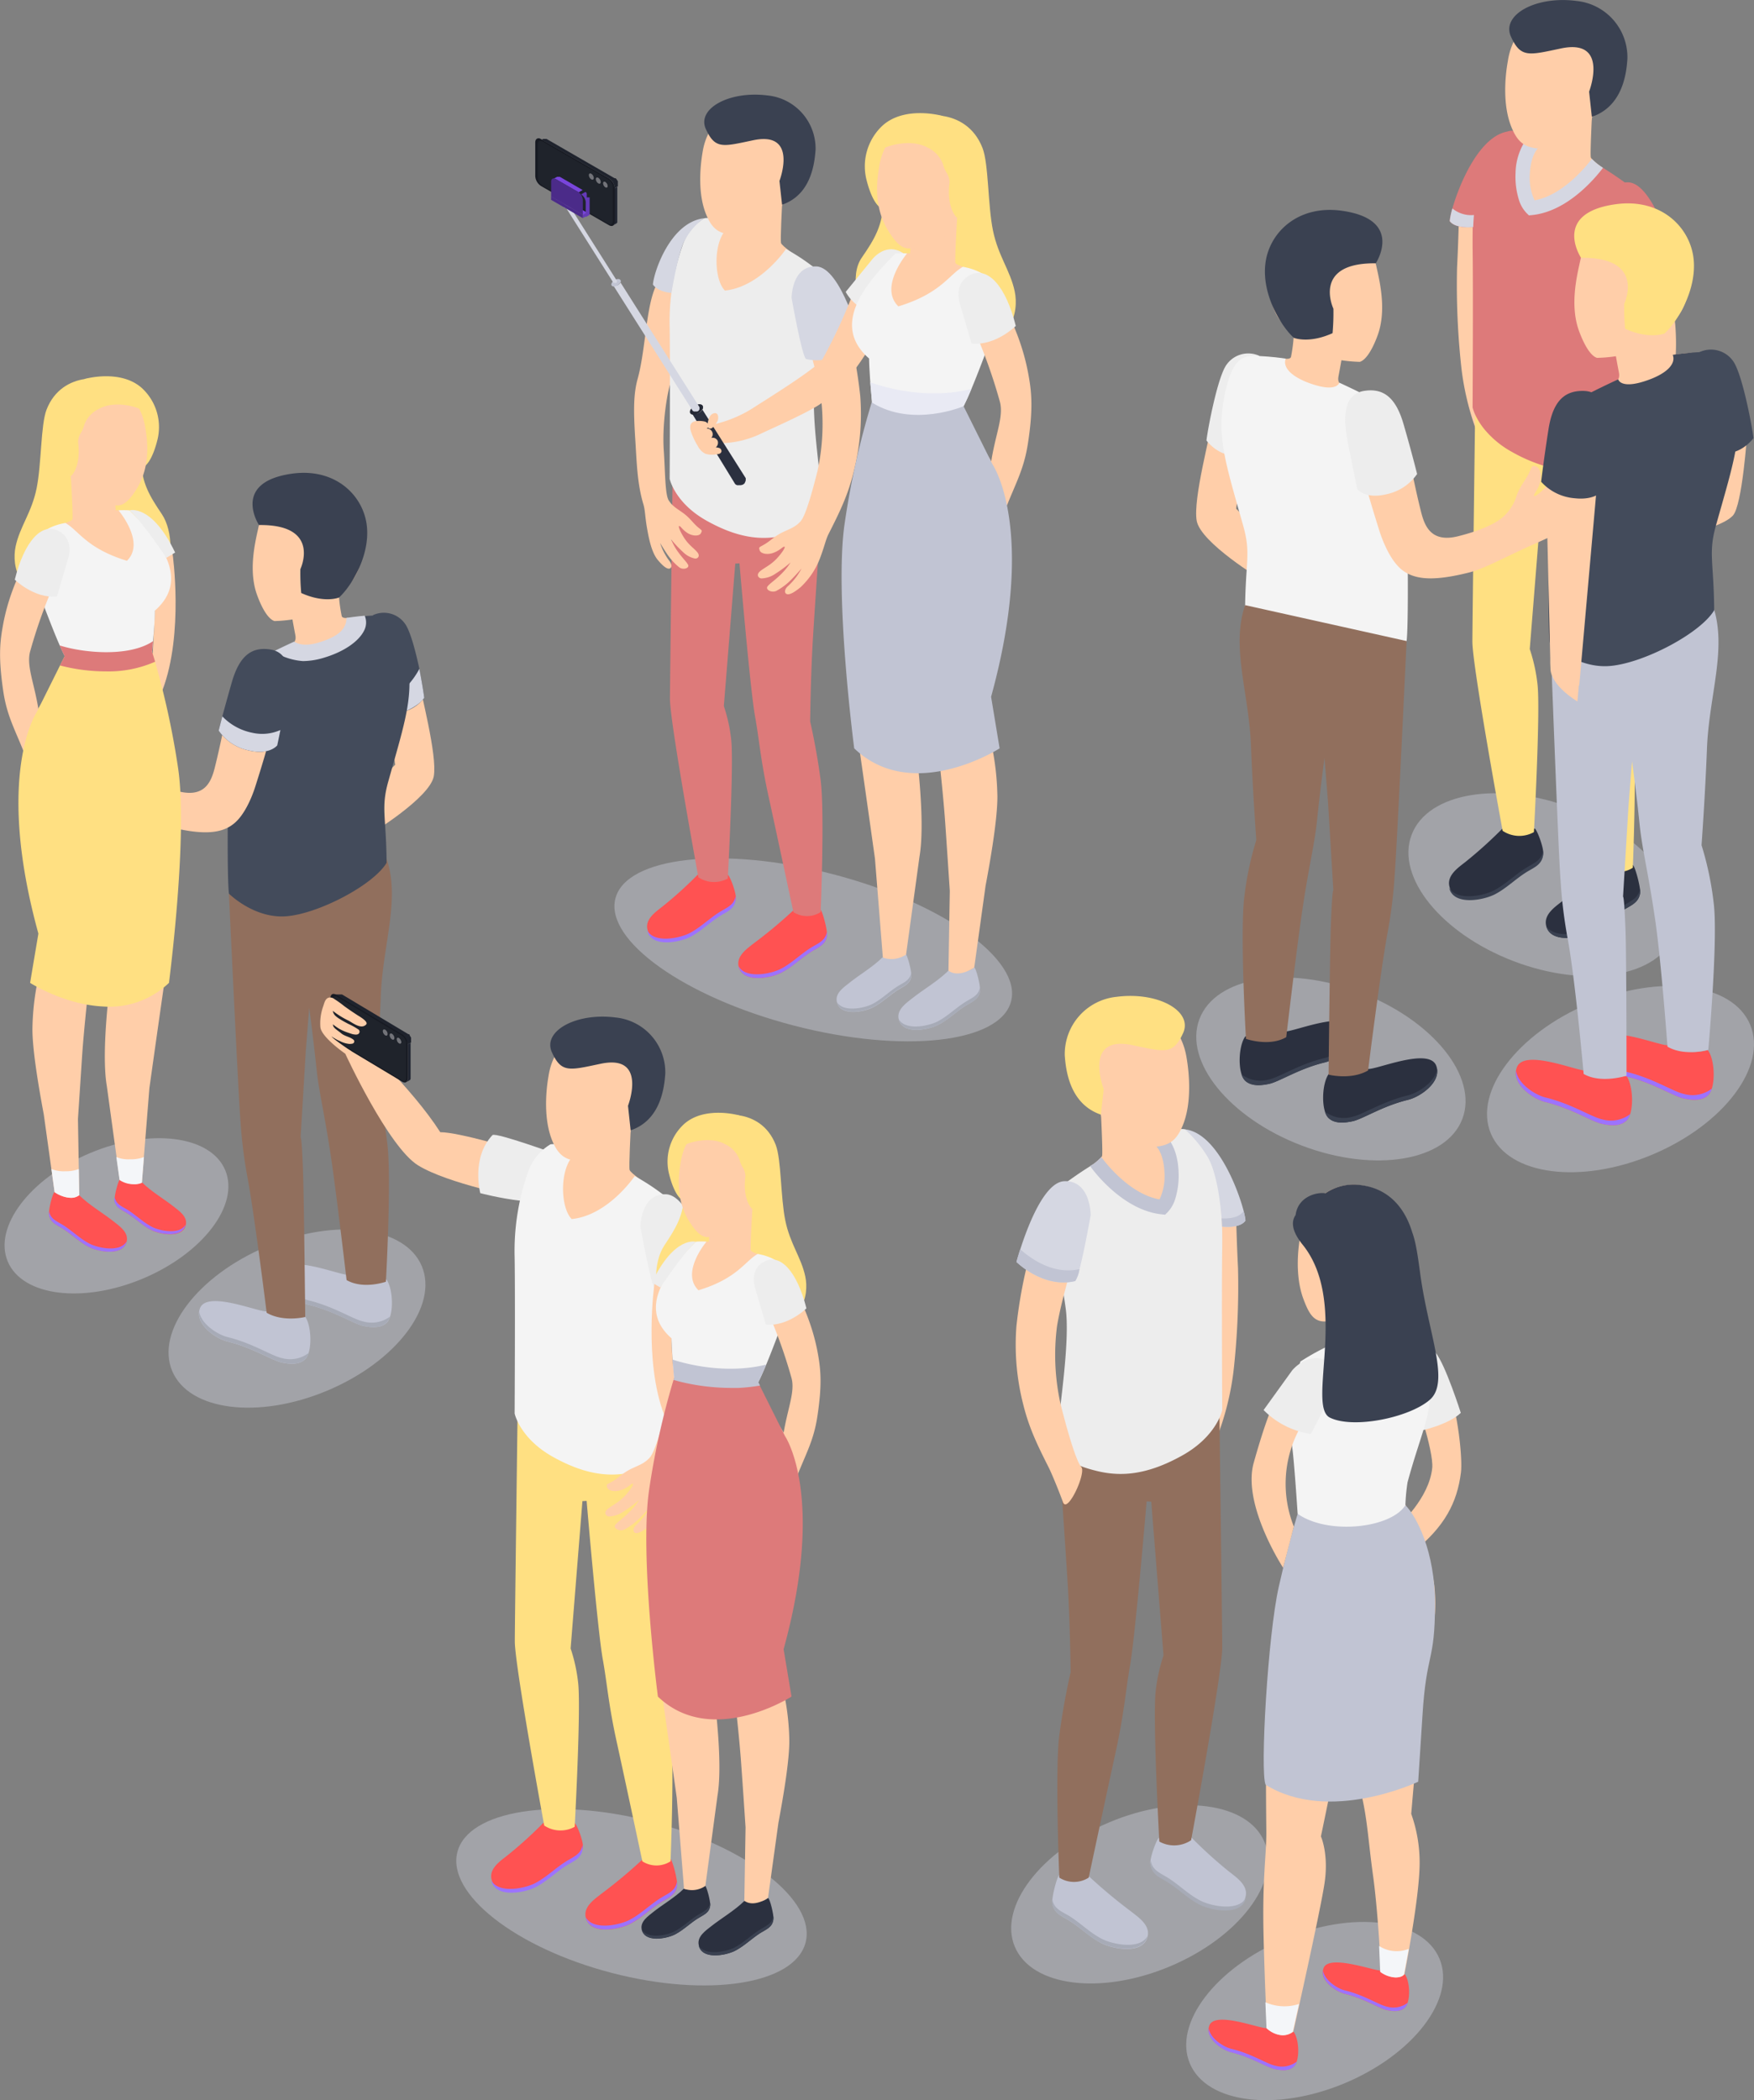 <svg xmlns="http://www.w3.org/2000/svg" viewBox="0 0 417.61 500"><rect x="0" y="0" width="417.61" height="500" fill="#808080" stroke="none"/><defs><style>.cls-1{fill:#d6d8e5;opacity:0.4;}.cls-2{fill:#FFE082;}.cls-3{fill:#ffcea9;}.cls-4{fill:#f4f4f4;}.cls-5{fill:#FF5252;}.cls-6{fill:#9c73ff;}.cls-7{fill:#ededed;}.cls-8{fill:#434b5b;}.cls-9{fill:#c1c4d3;}.cls-10{fill:#a7abb7;}.cls-11{fill:#916f5d;}.cls-12{fill:#d5d7e2;}.cls-13{fill:#3a4151;}.cls-14{fill:#2b303f;}.cls-15{fill:#FFE082;}.cls-16{fill:#dd7a7a;}.cls-17{fill:#252935;}.cls-18{isolation:isolate;}.cls-19{fill:#653ab8;}.cls-20{fill:#7945dc;}.cls-21{fill:#4b2b89;}.cls-22{fill:#212531;}.cls-23{fill:#1f232d;}.cls-24{fill:#171a22;}.cls-25{fill:#727379;}.cls-26{fill:#1f232b;}.cls-27{fill:#e9eaf4;}.cls-28{fill:#f4f6f9;}</style></defs><title>people_SVG</title><g id="Слой_2" data-name="Слой 2"><g id="Слой_1-2" data-name="Слой 1"><ellipse class="cls-1" cx="313.01" cy="478.78" rx="32.23" ry="18.61" transform="translate(-160.97 158.55) rotate(-22.78)"/><ellipse class="cls-1" cx="385.83" cy="256.9" rx="33.48" ry="19.51" transform="translate(-69.38 169.44) rotate(-22.78)"/><ellipse class="cls-1" cx="316.88" cy="254.5" rx="19.51" ry="33.48" transform="translate(-33.6 460.29) rotate(-69.19)"/><ellipse class="cls-1" cx="367.39" cy="210.63" rx="19.51" ry="33.48" transform="translate(39.98 479.22) rotate(-69.19)"/><ellipse class="cls-1" cx="271.34" cy="450.99" rx="32.23" ry="18.61" transform="translate(-153.46 140.25) rotate(-22.78)"/><ellipse class="cls-1" cx="150.34" cy="451.66" rx="18.61" ry="42.83" transform="translate(-324.61 483.5) rotate(-75.42)"/><ellipse class="cls-1" cx="193.62" cy="226.13" rx="18.61" ry="48.67" transform="translate(-73.96 356.6) rotate(-75.42)"/><ellipse class="cls-1" cx="70.72" cy="313.92" rx="32.23" ry="18.61" transform="translate(-116.04 51.87) rotate(-22.78)"/><ellipse class="cls-1" cx="27.74" cy="289.46" rx="28.08" ry="16.21" transform="translate(-109.92 33.32) rotate(-22.78)"/><path class="cls-2" d="M27.57,91.88C26.09,89.51,14.8,88,11.09,97.51c-1.41,3.63-1.19,12.9-2.37,18.73s-4,9.12-5,13.85.63,12.65,12,14,20.15-2.6,22.84-6.23,2.74-11.35-.05-15.49-4.92-7.52-4.85-12.92Z"/><path class="cls-3" d="M41.1,131.92s2.68,18.88-2.38,32.29-3.66-3.45-3.66-3.45l1.22-4s1-15.44.6-19.22-.33-7-.6-7.34,1-.91,1.54-1S41.1,131.92,41.1,131.92Z"/><path class="cls-2" d="M20.12,90.23s8.5-2.45,13.65,2.15A12.63,12.63,0,0,1,37.41,105c-.69,2.69-2.06,6.35-4.2,6.56S20.12,90.23,20.12,90.23Z"/><path class="cls-3" d="M16.87,113.42s.56,9.47.38,10.17-3.72,1.37-4.71,2.2,5.15,10.43,8.28,11.86,12.8-2.22,13.47-7c.62-4.43-2.77-7.88-4.07-9.08a19.91,19.91,0,0,0-2.67-.07l-.29-4.59C23,115.53,16.87,113.42,16.87,113.42Z"/><path class="cls-4" d="M36.88,145.37c0,2-.25,5.06-.44,7.26-.1,1.21-.19,2.18-.23,2.58a.76.76,0,0,1,0,.19c-9.29,5.76-20.79.82-20.79.82-.38-.75-.78-1.59-1.2-2.56-1.08-2.44-2.34-5.68-4-10C7.9,137.51,9,129.5,9.44,127.8c.42-1.46,3.47-2.88,6.13-3.29,3.09,1.72,5,6.06,14.65,9,4.5-4.36-2-12-2-12a16.41,16.41,0,0,1,2.62,0C38.13,128.67,45.44,137.88,36.88,145.37Z"/><path class="cls-3" d="M34.57,101.68h0c-1-6.09-5.36-10.69-11.63-10.32a12.1,12.1,0,0,0-11.38,12.8,12,12,0,0,0,5.31,9.26,12.6,12.6,0,0,0,1,2.66c2.23,2.59,8.14,4.23,10.09,4.26,1.68,0,3.14-1.56,4.72-4.17C35.92,110.72,35.09,104.68,34.57,101.68Z"/><path class="cls-2" d="M21,91.47c-4.4.86-8,2.1-9.22,6.43-.82,3-1.89,8.65-.87,11l.63,1.73,5.34,2.75s2.49-2.08,1.71-8.15a4.44,4.44,0,0,1,.75-2.31,7,7,0,0,0,.74-1.83,6.86,6.86,0,0,1,3.45-3.74c4-2.23,9.79-.31,10.6.5A11.59,11.59,0,0,0,21,91.47Z"/><path class="cls-3" d="M9.14,168.78c-1-6.17-2.84-10.17-2-13.56a121.58,121.58,0,0,1,7.5-20c1.95-3.84,1.35-6.51-.67-8-2.27-1.7-4.44-1-6.48,3.29C4.94,135.85,2,141.34.63,149.3c-.69,3.86-1,7.61.19,15.54.87,5.55,2.64,8.66,4.72,13.87C6.11,180.13,10,174,9.14,168.78Z"/><path class="cls-5" d="M13,283.82c2.23,1.82,5.7.56,5.86.73,2.27,2.27,5.65,4.25,8.17,6.23,1.39,1.1,3.55,2.56,3.16,4.66-.7,3.75-6.71,2.6-9,1.45s-4.12-3.05-6.27-4.39c-1.53-.95-3-1.44-3.27-3.37C11.51,288,12.6,283.78,13,283.82Z"/><path class="cls-6" d="M11.69,288.35c.29,1.85,1.78,2.36,3.3,3.3,2.18,1.36,4.1,3.31,6.37,4.46,2.09,1.06,7.32,2.11,8.79-.57-.8,3.62-6.71,2.49-8.95,1.35s-4.12-3.05-6.27-4.39c-1.53-.95-3-1.44-3.27-3.37A3.09,3.09,0,0,1,11.69,288.35Z"/><path class="cls-5" d="M28.63,280.7c2,1.66,5.12.73,5.27.88,2.08,2.08,5.16,3.87,7.46,5.69,1.27,1,3.26,2.34,2.9,4.26-.64,3.44-6.15,2.38-8.23,1.33s-3.77-2.8-5.74-4c-1.4-.87-2.78-1.32-3-3.09C27.16,284.68,28.26,280.66,28.63,280.7Z"/><path class="cls-6" d="M27.32,285c.27,1.7,1.63,2.17,3,3,2,1.24,3.76,3,5.84,4.08,1.91,1,6.7,1.94,8-.51-.73,3.31-6.14,2.27-8.2,1.23s-3.77-2.8-5.74-4c-1.4-.87-2.78-1.32-3-3.09A3.82,3.82,0,0,1,27.32,285Z"/><path class="cls-3" d="M40.64,177c-1-7.68-3.81-18.84-3.81-18.84a22.81,22.81,0,0,1-8.53,2.12c-5,.25-12.9-1.26-12.9-1.26a77.09,77.09,0,0,1-4.54,7c-2.21,3.08-6.52,9.82-5.48,21.59.68,7.69,5,40.36,5,40.36A61.33,61.33,0,0,0,7.72,245c0,4.75,1.3,12.83,2.7,20.3L13,283.82s3.42,2.47,5.86.73l-.3-18.15c.29-4.44.73-11,1-15.18.46-6.81,1.68-17.64,2-20.34s1.22-7.42,1.63-12.72S25.64,186,25.64,186l.27,5s.27,8.17,1.44,18.26,1.59,14.56,1.59,14.56a21.69,21.69,0,0,0-2.3,6.52c-.21,2.18-2.7,19.43-1.21,28.2l3.06,22.31a5.85,5.85,0,0,0,5.28.69l1.8-22.48c1.2-8.56,3.76-26.69,4.15-29,.51-3.1.94-4.63,1.53-14.38S41.62,184.71,40.64,177Z"/><path class="cls-7" d="M3.52,138s4.6,4.57,10.05,4l2.61-8.91s1.71-4.66-2.27-6.7S5.8,128.83,3.52,138Z"/><path class="cls-7" d="M30.86,121.5s5.26-1.6,10.84,10.05l-2.09,1.26S34.12,124.5,30.86,121.5Z"/><path class="cls-3" d="M99.64,161.25c.4,3.47,4.53,18.43,3.64,23.55s-15,13.7-15,13.7l-2-8.77,7.82-7.67L92,167.53Z"/><path class="cls-8" d="M101,166.16a9.16,9.16,0,0,1-.94,1l0,.05a8.88,8.88,0,0,1-3.48,2.08h0a6.37,6.37,0,0,1-2.78.18l-.63-2.85-4.38-20.16a6.17,6.17,0,0,1,7.86,2.37c1.17,1.92,2.35,6.43,3.2,10.41C100.45,162.45,100.92,165.26,101,166.16Z"/><path class="cls-9" d="M72.56,313.32a12.15,12.15,0,0,1-9.15-1.11c-2.2.07-14.16-5-15.79-.75-1.42,3.76,3.76,7.25,6.53,7.92,6,1.46,10.51,4.48,12.93,5,1.81.38,4.15.63,5.59-.79C74.4,321.87,74.25,315.56,72.56,313.32Z"/><path class="cls-10" d="M67.08,323.32c-2.42-.51-6.89-3.52-12.93-5-2.32-.57-6.32-3.1-6.72-6.13-.54,3.47,4.13,6.54,6.72,7.17,6,1.46,10.51,4.48,12.93,5,1.81.38,4.15.63,5.59-.79a3.51,3.51,0,0,0,.8-1.45A7.25,7.25,0,0,1,67.08,323.32Z"/><path class="cls-9" d="M92,304.61a12.15,12.15,0,0,1-9.15-1.11c-2.2.07-14.16-5.05-15.79-.76-1.42,3.77,3.76,7.26,6.53,7.93,6,1.46,10.51,4.48,12.93,5,1.81.38,4.15.63,5.59-.79C93.8,313.16,93.65,306.85,92,304.61Z"/><path class="cls-10" d="M86.48,314.61c-2.42-.51-6.89-3.52-12.93-5-2.32-.57-6.32-3.11-6.72-6.13C66.29,307,71,310,73.55,310.67c6,1.46,10.51,4.48,12.93,5,1.81.38,4.15.63,5.59-.79a3.57,3.57,0,0,0,.8-1.45A7.25,7.25,0,0,1,86.48,314.61Z"/><path class="cls-11" d="M92.2,272.11A72.66,72.66,0,0,0,89.44,259s.82-11.31,1.23-22c.47-12.17,4.69-22.88,1.36-32.58L54.5,212.76s2.27,48.49,2.77,54.36A112.15,112.15,0,0,0,59,280.73c1.71,9.42,4.49,31.81,4.49,31.81,4,2.31,9.18,1,9.18,1s-.28-28.32-.54-35.1c-.31-8.28-.56-7.65-.56-7.65l1.24-20.63.81-10.26s1,7.53,1.71,14.26c.59,5.86,2,11.17,3.59,22.09,1.37,9.47,3.6,28.51,3.6,28.51,4,2.3,9.36.39,9.36.39S93.27,280.33,92.2,272.11Z"/><path class="cls-3" d="M86.72,146.71c-2.86.14-5,.87-5.35,0a36.61,36.61,0,0,1-.65-4.47c.33-.82.61-1.72.61-1.72,3.59-2.2,4.73-6.08,5.2-10.6.8-7.72-3.37-14.48-11.09-15.29-7.26-.75-12.6,4.35-14,11.35-.77,3.46-2.3,10-.23,15.68,1.15,3.18,2.64,5.71,4.13,6.2a34.74,34.74,0,0,0,4.29-.38h0s.38,2.14.65,3.52.16,2.1-2.58,3.79,4.14,5.16,8.64,4.82,9.56-3.06,11-6C88.81,150.44,88.68,146.61,86.72,146.71Z"/><path class="cls-12" d="M101,166.16a9.16,9.16,0,0,1-.94,1l0,.05a12.52,12.52,0,0,1-3.48,2.08h0a9.36,9.36,0,0,1-2.43.59l-2.61-2.33a14.41,14.41,0,0,0,1.63-.93,19.55,19.55,0,0,0,4.6-4.26,18.81,18.81,0,0,0,2.08-3.12C100.45,162.45,100.92,165.26,101,166.16Z"/><path class="cls-8" d="M92.46,186c-1.81,6.43-.5,8.25-.41,19.41-3.15,5.28-16.12,12.09-23.82,12.73s-13.72-5.38-13.72-5.38c-.44-3.26-.39-22.15.11-34.88.44-11,1.86-17.52,5.09-19.77a53.17,53.17,0,0,1,5.48-3c2.4-1.19,4.64-2.21,4.92-2.34l0,0a.28.28,0,0,0,0,.06h0c.13.33,1,1.94,5.83.42,5.3-1.66,7.32-4.05,6.61-6a.19.19,0,0,0,0-.07h0c.25,0,2.17-.32,4.36-.5.86-.08,1.77-.13,2.62-.16,3.2-.08,5.51.92,7.17,9C98.77,165.24,96.59,171.27,92.46,186Z"/><path class="cls-3" d="M42.51,188.4c6.32,1.59,7.81-2.39,8.64-5.69,2-8,3.1-15.22,4.6-19.75,1.76-5.36,3.61-6.21,6.21-7.25,3.06-1.22,5.68,1.36,4.67,8.17-1.21,8.05-2.78,13.71-5.8,23.24-.78,2.49-2.55,6.92-5.19,9-3.26,2.64-8.18,2.53-15.61.68-3.17-.79-6.65-2.69-12.65-5.48-1.61-.75-2.86-1.25-5.95-2.69a21,21,0,0,1-7.92-6.19c-1.63-2.35-1.84-3.45-1.51-4s1.15-.52,2,.46a17.17,17.17,0,0,0,4.55,4.21s-2-2.06-3.08-3.4a17.28,17.28,0,0,1-2.39-3.91c-.57-1.37.61-3.22,1.5-2.25s1.33,2,3,3.93a17.12,17.12,0,0,0,2.93,2.79,32.46,32.46,0,0,1-2.7-4.34,7.07,7.07,0,0,1-1-3.92c0-.72,1.05-1.57,2-.21.85,1.21,1.41,3.12,3.39,5.18,1.45,1.5,2.68,2.36,2.71,1.95s-.87-1.24-1.39-3,0-3.59,1-3.8.78-.14,1.55,1.49,2,2.84,2.87,5.22a10.85,10.85,0,0,0,2.6,4.48C33.06,185.06,36.5,186.89,42.51,188.4Z"/><path class="cls-13" d="M61.66,125S55,114.85,69.45,112.78c10.42-1.49,17.12,5.21,17.9,12.48.74,6.94-3.54,14.15-6.63,17-1.5.54-4.75.85-9-1.08a51.48,51.48,0,0,1-.2-5.69S76.59,124.81,61.66,125Z"/><path class="cls-14" d="M388.71,205.92c-2.69,2.2-6.66.19-6.86.39a121.12,121.12,0,0,1-9.94,8.28c-1.68,1.32-4.29,3.08-3.82,5.62.85,4.54,8.11,3.14,10.85,1.75s5-3.68,7.57-5.29c1.85-1.15,3.67-1.75,4-4.08C390.64,211.18,389.19,205.87,388.71,205.92Z"/><path class="cls-13" d="M390.43,211.64c-.35,2.24-2.15,2.86-4,4-2.64,1.63-5,4-7.7,5.38-2.53,1.28-8.84,2.56-10.62-.68,1,4.37,8.1,3,10.81,1.62s5-3.68,7.57-5.29c1.85-1.15,3.67-1.75,4-4.08A4.06,4.06,0,0,0,390.43,211.64Z"/><path class="cls-14" d="M365.35,197.24c-2.69,2.19-7.41-.2-7.61,0a103.41,103.41,0,0,1-8.87,8c-1.68,1.32-4.3,3.09-3.82,5.62.84,4.54,8.11,3.15,10.85,1.76s5-3.69,7.57-5.3c1.85-1.15,3.67-1.74,3.95-4.08C367.6,201.84,365.82,197.18,365.35,197.24Z"/><path class="cls-13" d="M367.34,202.63c-.35,2.24-2.15,2.85-4,4-2.64,1.64-5,4-7.7,5.39-2.53,1.28-8.84,2.55-10.62-.69,1,4.38,8.1,3,10.81,1.63s5-3.69,7.57-5.3c1.85-1.15,3.67-1.74,4-4.08A4,4,0,0,0,367.34,202.63Z"/><path class="cls-3" d="M347.36,48.52s.08,4.39-.45,15.25A179.32,179.32,0,0,0,348,88.09a65.51,65.51,0,0,0,5.16,18.5c1.93-9.29-.31-10.92-.31-10.92l1.1-19.74s-1.1-19.06-.66-25.83C353.56,45.8,347.36,48.52,347.36,48.52Z"/><path class="cls-15" d="M388.8,106.5c-.13,4.07-1.4,21.75-2,31.12s-.7,20.83-.7,20.83,1.62,6.81,2.66,14.83,0,33.31,0,33.31a6.37,6.37,0,0,1-6.89,0s-4.31-20.25-6.31-29.37-2.34-14.37-3.38-20c-1.25-6.84-4-38.75-4-38.75l-1.08.06-2.88,36a40.25,40.25,0,0,1,1.82,8.18c.78,5.87-.83,35.4-.83,35.4a7.15,7.15,0,0,1-7.45-.31s-7.2-39.1-7.2-45.06c0-3.93.67-55.83.67-55.83Z"/><path class="cls-3" d="M374.32,51.52c-1.49.68-4.35.32-7.17-.76a16.66,16.66,0,0,1-5.6-3.34,6.13,6.13,0,0,1-2.16-4.06c-.16-4.38,1.16-8.2,2.57-9.69A1.81,1.81,0,0,1,363,33l.72-.16.44-.13c.14,0,.29-.09.45-.12,4.19-1.25,14.41-4.8,14.41-4.8s-.45,8.89-.26,9.67a.8.8,0,0,0,.19.32,13.14,13.14,0,0,0,2,1.7c.21.17.44.33.66.5,1,.72,1.92,1.41,2.39,1.8C385.12,42.73,377.85,49.9,374.32,51.52Z"/><path class="cls-16" d="M390.71,50.59c0,.45,0,.95-.07,1.49-.33,5-1.38,9.61-2.34,15-.18,1-.35,2-.52,3s-.32,2.06-.46,3.12a34.4,34.4,0,0,0-.22,5.07c0,4,.46,8.66.95,13.13.16,1.4.32,2.77.48,4.09.06.6.13,1.18.21,1.75.39,3.28.73,6.15.84,8.09a6.44,6.44,0,0,1-.78,1.28,11,11,0,0,1-5,3.46c-.49.19-1,.37-1.53.53-.82.26-1.68.49-2.57.69a22.77,22.77,0,0,1-6.19.6,20,20,0,0,1-2.62-.26c-.49-.08-1-.17-1.5-.28s-1.31-.32-2-.52a37.65,37.65,0,0,1-7.38-3.22,22.63,22.63,0,0,1-6.24-5,16.62,16.62,0,0,1-2.5-3.8,9.94,9.94,0,0,1-.66-1.82s.16-28.77,0-38.19c0-2.28,0-4.36.08-6.26a3.19,3.19,0,0,1,0-.42c.08-1.62.2-3.12.37-4.52a46,46,0,0,1,1.95-9.11,13.4,13.4,0,0,1,6.29-7.3v0a3.49,3.49,0,0,1,.86-.05A8.43,8.43,0,0,1,364,32.61a1.22,1.22,0,0,1,.19.12c.69.42,1.15.79,1.24.85h0a6.15,6.15,0,0,0-1.2,1.37c-2.62,4-2.14,12.08.37,14.55C373.59,48.61,380,39,380,39s.28.14.9.49l.7.43c1,.62,2.58,1.62,4.76,3.17q.24.18.48.33c2.3,1.59,3.54,2.08,3.79,5.11,0,.05,0,.09,0,.14C390.72,49.23,390.73,49.85,390.71,50.59Z"/><path class="cls-3" d="M383.64,110.36c1.33-1.49,3.64-9.79,5-15a53.19,53.19,0,0,0,.76-18c-1.19-7.16-4.46-17.06-5.4-21.16s.29-5.84,2.12-7.5c2.14-1.94,5.32-1.36,7.38,4.34a112.14,112.14,0,0,1,5.37,24.35,56.3,56.3,0,0,1-1.59,18.37c-1.38,5.56-3.39,9.63-6,14.75-.7,1.39-2.3,5.28-3.33,8.1S382.41,111.73,383.64,110.36Z"/><path class="cls-12" d="M381.63,39.93s0,0,0,.07c-1.61,2.11-7.17,8.87-14.44,10.76a14.48,14.48,0,0,1-2.38.44l-.79.08-.57-.56a7.89,7.89,0,0,1-1.86-3.3,18.58,18.58,0,0,1-.75-6.29,14.61,14.61,0,0,1,1.87-6.88,7.21,7.21,0,0,1,1.07-1.39,3,3,0,0,1,.25-.25,3,3,0,0,1,.38-.33l.26.33.79,1h0l1.07,1.33a2.22,2.22,0,0,0-.37.38c-1.08,1.17-1.8,3.41-1.92,6a12.64,12.64,0,0,0,1.13,6.38c6.81-1.23,12.4-8.24,13.63-9.88a13.14,13.14,0,0,0,2,1.7Z"/><path class="cls-3" d="M359,14.58h0C360,7.69,365,2.47,372.08,2.86a13.66,13.66,0,0,1,7,25,13.75,13.75,0,0,1-1.1,3c-2.51,2.94-10.11,4.76-12.3,4.45-2.8-.4-4.32-1.57-5.65-4.64C357.63,25.22,358.37,18,359,14.58Z"/><path class="cls-13" d="M379,27.81h0l-.65-6s4.91-12.72-6.69-10.28c-7.67,1.62-9.59,2.32-11.92-2.82s5.89-9.77,15.65-8.48a13.48,13.48,0,0,1,12.08,13.69C387.25,17.69,386.25,25.34,379,27.81Z"/><path class="cls-16" d="M398.91,62.32s-6.34,6.3-13.83,4.49c-1.07-.73-3.64-15.46-3.64-15.46s0-8.16,6.25-7.94S398.91,62.32,398.91,62.32Z"/><path class="cls-16" d="M359.37,31.25a29.13,29.13,0,0,0-5.31,6.41c-2,3.43-2.83,9.83-3.13,13.53-.14,1.73-.17,2.86-.17,2.86s-4.23.51-5.6-1.42a17.58,17.58,0,0,1,.64-3C347.5,43.66,352.4,32,359.37,31.25Z"/><path class="cls-3" d="M288.66,99.84c-.41,3.55-4.65,18.88-3.74,24.13s15.39,14,15.39,14l2-9-8-7.86,2.17-14.89Z"/><path class="cls-7" d="M299.86,84.73a6.34,6.34,0,0,0-8.06,2.44c-2.13,3.53-4.35,15.63-4.55,17.7,0,0,3,4.13,7.48,3.44Z"/><path class="cls-14" d="M316.4,255.63a12.43,12.43,0,0,0,9.37-1.13c2.26.07,14.51-5.18,16.18-.78,1.46,3.86-3.85,7.44-6.69,8.12-6.19,1.5-10.77,4.59-13.25,5.11-1.85.39-4.25.65-5.73-.81C314.51,264.4,314.67,257.93,316.4,255.63Z"/><path class="cls-13" d="M322,265.88c2.48-.52,7.06-3.61,13.25-5.11,2.38-.57,6.47-3.17,6.89-6.27.55,3.55-4.24,6.7-6.89,7.34-6.19,1.5-10.77,4.59-13.25,5.11-1.85.39-4.25.65-5.73-.81a3.65,3.65,0,0,1-.81-1.48A7.42,7.42,0,0,0,322,265.88Z"/><path class="cls-14" d="M296.52,246.71a12.51,12.51,0,0,0,9.38-1.13c2.25.06,14.51-5.18,16.17-.78,1.46,3.86-3.84,7.43-6.68,8.12-6.19,1.5-10.77,4.58-13.26,5.11-1.85.39-4.25.64-5.72-.81C294.64,255.47,294.79,249,296.52,246.71Z"/><path class="cls-13" d="M302.13,257c2.49-.53,7.07-3.61,13.26-5.11,2.37-.58,6.47-3.18,6.88-6.27.55,3.55-4.24,6.7-6.88,7.34-6.19,1.5-10.77,4.58-13.26,5.11-1.85.39-4.25.64-5.72-.81a3.65,3.65,0,0,1-.81-1.48A7.4,7.4,0,0,0,302.13,257Z"/><path class="cls-3" d="M301.9,85c2.92.14,5.1.89,5.47,0A39.48,39.48,0,0,0,308,80.4c-.34-.85-.63-1.76-.63-1.76-3.68-2.26-4.84-6.24-5.32-10.87-.83-7.91,3.45-14.83,11.36-15.66,7.43-.77,12.9,4.45,14.36,11.63.79,3.54,2.36,10.24.24,16.07-1.18,3.25-2.71,5.84-4.23,6.34a34.7,34.7,0,0,1-4.4-.38h0s-.39,2.2-.66,3.61-.17,2.15,2.64,3.88-4.25,5.29-8.86,4.94-9.79-3.13-11.21-6.11C299.75,88.76,299.89,84.85,301.9,85Z"/><path class="cls-4" d="M306.13,85.38c-.81,2,1.25,4.5,6.75,6.22s6-.49,6-.49,8.06,3.67,10.68,5.51c3.31,2.3,4.77,9,5.21,20.25.52,13,.56,32.4.13,35.74,0,0-6.17,6.15-14.06,5.5s-21.18-7.64-24.4-13c.09-11.44,1.42-13.3-.43-19.89-4.23-15.08-6.47-21.26-4.41-31.28,1.7-8.26,4.08-9.29,7.35-9.21A67.48,67.48,0,0,1,306.13,85.38Z"/><path class="cls-3" d="M347.18,127.66c-6.47,1.63-8-2.45-8.85-5.84-2.06-8.19-3.17-15.58-4.71-20.23-1.8-5.48-3.7-6.35-6.37-7.42-3.12-1.26-5.81,1.39-4.77,8.36,1.23,8.26,2.85,14,5.93,23.82.81,2.55,2.62,7.08,5.32,9.27,3.34,2.7,8.38,2.59,16,.69,3.24-.81,6.81-2.75,12.95-5.61,1.65-.77,2.93-1.29,6.1-2.76a21.63,21.63,0,0,0,8.12-6.34c1.66-2.4,1.88-3.53,1.54-4.08s-1.18-.53-2.06.48a17.7,17.7,0,0,1-4.66,4.31s2-2.11,3.15-3.49a17.4,17.4,0,0,0,2.45-4c.59-1.4-.62-3.3-1.53-2.31s-1.36,2-3,4a17,17,0,0,1-3,2.86,32.06,32.06,0,0,0,2.77-4.45,7.42,7.42,0,0,0,1-4c0-.73-1.08-1.6-2-.21C370.6,112,370,113.91,368,116c-1.48,1.54-2.74,2.42-2.78,2s.9-1.27,1.43-3.06,0-3.68-1-3.89-.8-.15-1.59,1.53-2,2.91-2.95,5.35a10.94,10.94,0,0,1-2.66,4.58C356.87,124.23,353.34,126.11,347.18,127.66Z"/><path class="cls-7" d="M324.86,93.05c4.32-.64,7.38,1.31,9.29,7.86s3.25,11.94,3.25,11.94a11.8,11.8,0,0,1-7.25,4.81c-5.18,1.25-7-1.22-7-1.22s-1.43-6.87-2.33-11.55S319.5,93.84,324.86,93.05Z"/><path class="cls-13" d="M327.56,62.69s6.84-10.39-8-12.5C308.91,48.66,302,55.52,301.25,63c-.76,7.11,3.62,14.5,6.79,17.43,1.54.55,4.86.87,9.23-1.11a54,54,0,0,0,.2-5.83S312.27,62.51,327.56,62.69Z"/><path class="cls-3" d="M416,103s-1.15,17.26-3.41,19.74-9.92,4.18-9.92,4.18l-5.89,9.7s5.38-30.85,6.55-31.59S416,103,416,103Z"/><path class="cls-8" d="M404.65,83.83a6.45,6.45,0,0,1,8.21,2.48c2.17,3.59,4.42,15.92,4.63,18,0,0-3.05,4.2-7.61,3.5Z"/><path class="cls-5" d="M387.18,256.05a12.65,12.65,0,0,1-9.55-1.15c-2.3.07-14.78-5.27-16.48-.79-1.48,3.93,3.92,7.57,6.81,8.27,6.31,1.53,11,4.67,13.5,5.2,1.89.4,4.33.66,5.83-.82C389.1,265,388.94,258.4,387.18,256.05Z"/><path class="cls-6" d="M381.46,266.49c-2.53-.53-7.19-3.67-13.5-5.2-2.42-.59-6.59-3.23-7-6.39-.56,3.62,4.32,6.83,7,7.48,6.31,1.53,11,4.67,13.5,5.2,1.89.4,4.33.66,5.83-.82a3.61,3.61,0,0,0,.83-1.51A7.52,7.52,0,0,1,381.46,266.49Z"/><path class="cls-5" d="M406.61,250a12.63,12.63,0,0,1-9.54-1.15c-2.3.07-14.78-5.27-16.48-.79-1.49,3.93,3.92,7.57,6.81,8.27,6.3,1.53,11,4.67,13.5,5.2,1.88.4,4.33.66,5.83-.82C408.53,258.92,408.38,252.34,406.61,250Z"/><path class="cls-6" d="M400.9,260.44c-2.54-.54-7.2-3.68-13.5-5.21-2.42-.58-6.59-3.23-7-6.39-.56,3.62,4.32,6.83,7,7.48,6.3,1.53,11,4.67,13.5,5.2,1.88.4,4.33.66,5.83-.82a3.73,3.73,0,0,0,.83-1.51A7.57,7.57,0,0,1,400.9,260.44Z"/><path class="cls-9" d="M408,214.89a75.34,75.34,0,0,0-2.88-13.67s.86-11.79,1.29-23c.49-12.69,4.89-23.86,1.42-34l-38.66,8.6s1.87,50.71,2.39,56.84a114.15,114.15,0,0,0,1.76,14.21c1.78,9.82,3.73,31.81,3.73,31.81,4.14,2.4,10.21.42,10.21.42s0-27.52-.24-34.6c-.33-8.64-.59-8-.59-8l1.3-21.53.84-10.71s1.09,7.86,1.79,14.88c.62,6.12,2.1,11.66,3.75,23.05,1.43,9.89,2.9,30,2.9,30,4.15,2.4,9.72.75,9.72.75S409.11,223.47,408,214.89Z"/><path class="cls-3" d="M402.57,84c-3,.15-5.2.91-5.57,0a38.41,38.41,0,0,1-.68-4.66c.34-.86.64-1.79.64-1.79,3.74-2.31,4.93-6.36,5.42-11.07.84-8.06-3.51-15.11-11.57-15.95-7.58-.79-13.15,4.53-14.64,11.84-.8,3.61-2.39,10.43-.24,16.37,1.21,3.31,2.76,6,4.31,6.46a36.19,36.19,0,0,0,4.49-.39h0s.4,2.24.68,3.68.17,2.19-2.69,4,4.32,5.39,9,5,10-3.19,11.42-6.22C404.76,87.93,404.62,83.94,402.57,84Z"/><path class="cls-8" d="M398.26,84.48c.82,2.06-1.27,4.58-6.88,6.34s-6.1-.5-6.1-.5-8.21,3.74-10.89,5.61c-3.36,2.35-4.85,9.15-5.3,20.63-.53,13.29-.57,33-.13,36.4,0,0,6.28,6.26,14.32,5.6s21.57-7.77,24.85-13.27c-.09-11.65-1.45-13.54.44-20.26,4.31-15.36,6.59-21.65,4.49-31.86-1.73-8.42-4.16-9.46-7.48-9.38A68.55,68.55,0,0,0,398.26,84.48Z"/><path class="cls-3" d="M376,163.19l4.09-46.27-8.62-4.57-3.37,2.82,1,41.56h0l0,1.14v0l.06,1.46s-.2,3.5,6.4,7.68c0,0,.11-1.09.2-2.12h0l.15-1.72Z"/><path class="cls-8" d="M377.05,93.07c-4.45-.09-7.29,2.27-8.37,9.14s-1.75,12.48-1.75,12.48a12,12,0,0,0,7.95,3.93c5.39.6,6.95-2.14,6.95-2.14s.57-7.13.87-12S382.56,93.18,377.05,93.07Z"/><path class="cls-2" d="M376.43,61.38s-7-10.59,8.12-12.74c10.88-1.56,17.87,5.43,18.68,13,.77,7.24-3.69,14.77-6.91,17.75-1.57.56-5,.89-9.4-1.13a54.17,54.17,0,0,1-.21-5.94S392,61.19,376.43,61.38Z"/><path class="cls-5" d="M195.24,216.47c-2.53,2.06-6.27.17-6.46.36a110.71,110.71,0,0,1-9.36,7.79c-1.58,1.25-4,2.91-3.6,5.3.8,4.28,7.64,3,10.22,1.65s4.69-3.47,7.13-5c1.74-1.08,3.46-1.64,3.73-3.84C197.06,221.41,195.69,216.41,195.24,216.47Z"/><path class="cls-6" d="M196.87,221.85c-.34,2.11-2,2.69-3.76,3.76-2.48,1.55-4.67,3.77-7.25,5.08-2.38,1.2-8.33,2.4-10-.65.91,4.12,7.63,2.83,10.18,1.53s4.69-3.47,7.13-5c1.74-1.08,3.46-1.64,3.73-3.84A4,4,0,0,0,196.87,221.85Z"/><path class="cls-5" d="M173.24,208.28c-2.54,2.07-7-.19-7.16,0a96.21,96.21,0,0,1-8.36,7.55c-1.58,1.25-4.05,2.91-3.6,5.3.79,4.27,7.64,3,10.22,1.65s4.68-3.47,7.13-5c1.74-1.08,3.45-1.64,3.72-3.84C175.36,212.62,173.69,208.23,173.24,208.28Z"/><path class="cls-6" d="M175.12,213.36c-.34,2.11-2,2.69-3.76,3.76-2.48,1.55-4.67,3.77-7.25,5.08-2.38,1.2-8.33,2.4-10-.65.91,4.12,7.63,2.83,10.18,1.53s4.69-3.47,7.13-5c1.74-1.08,3.46-1.64,3.73-3.84A4,4,0,0,0,175.12,213.36Z"/><path class="cls-16" d="M195.39,122.86c-.12,3.83-1.32,20.49-1.85,29.3s-.65,19.62-.65,19.62,1.52,6.42,2.5,14,0,31.37,0,31.37a6,6,0,0,1-6.49,0s-4.06-19.07-5.94-27.66-2.21-13.54-3.18-18.87c-1.18-6.44-3.72-36.5-3.72-36.5l-1,.06-2.72,33.93a37.7,37.7,0,0,1,1.72,7.7c.73,5.53-.78,33.34-.78,33.34a6.74,6.74,0,0,1-7-.29s-6.77-36.83-6.77-42.44c0-3.7.63-52.59.63-52.59Z"/><path class="cls-3" d="M166.08,125.44c-1.1-.94-1.79-2.12-3.46-3.32-1.46-1.06-2.53-1.59-3.41-3s-.83-6.9-1.17-11.84c-.41-5.82.66-13.47,1.75-16.55,2.22-6.25,1.53-16.7,3-20.23s5.8-2.76,4.42-4.54c-1.61-2.1-7.89-3.41-10.66,1.39S153.84,82.69,151.87,90c-1,3.53-1.1,7.26-.61,14.74.34,5.23.43,10.35,1.94,15.37.41,1.37.37,2.87.84,5.57s1.13,5.93,2.61,7.68,2.3,2.14,2.78,2,.65-.79.06-1.66a14.19,14.19,0,0,1-2.32-4.41s1.19,2,2,3.1a14,14,0,0,0,2.54,2.67c.94.73,2.63.2,2.06-.7s-1.25-1.44-2.44-3.11a14,14,0,0,1-1.56-2.86,26.28,26.28,0,0,0,2.81,3,5.72,5.72,0,0,0,2.85,1.58c.56.12,1.43-.49.58-1.51s-2.13-1.74-3.32-3.72c-.87-1.43-1.28-2.57-.95-2.51s.78.94,2,1.7,2.8.74,3.15,0S167.19,126.38,166.08,125.44Z"/><path class="cls-3" d="M186.2,48.74s-.43,8.36-.25,9.1,3.84,3.19,4.91,4.07-5.79,7.63-9.11,9.16-13.88-2.5-14.06-7.68,1.8-9.52,3.42-9.75S186.2,48.74,186.2,48.74Z"/><path class="cls-7" d="M187.13,59.29s-6.06,9-14.53,9.89c-2.67-2.63-2.91-12,.78-15,0,0-3.39-2.74-5.72-2.21a12,12,0,0,0-5.22,6.67,54.49,54.49,0,0,0-3,19.36c.14,8.87,0,36,0,36s1.19,5.73,8.85,10,13.34,4.68,18.53,3.47c4.29-1,7.83-2.51,9.31-5.62-.39-6.22-3.16-22.44-2.13-30.26s2.69-13.66,3.12-20-.83-6.19-4-8.44A48.71,48.71,0,0,0,187.13,59.29Z"/><path class="cls-3" d="M182.05,129.58c1.36-.79,2.32-1.92,4.33-2.88,1.77-.85,3-1.21,4.22-2.57s2.75-6.88,4.06-12.08a52.53,52.53,0,0,0,.75-17.82c-1.18-7.1-4.42-16.92-5.35-21s.29-5.8,2.1-7.44c2.12-1.93,5.28-1.35,7.32,4.3a111.87,111.87,0,0,1,5.33,24.15,55.63,55.63,0,0,1-1.59,18.21c-1.36,5.52-3.35,9.56-5.92,14.63-.7,1.38-.87,2.58-1.9,5.37a18.37,18.37,0,0,1-4.79,7.35c-1.92,1.59-2.86,1.85-3.35,1.61s-.54-1,.26-1.79a15.11,15.11,0,0,0,3.32-4.27s-1.65,1.89-2.73,2.93a14.92,14.92,0,0,1-3.22,2.37c-1.15.6-2.85-.29-2.07-1.14s1.61-1.29,3.2-2.86a15,15,0,0,0,2.21-2.75,28.15,28.15,0,0,1-3.58,2.67,6.24,6.24,0,0,1-3.34,1.14c-.62,0-1.43-.8-.33-1.72s2.61-1.46,4.26-3.34c1.2-1.37,1.86-2.5,1.49-2.5s-1,.85-2.49,1.43-3.12.26-3.37-.56S180.69,130.38,182.05,129.58Z"/><path class="cls-3" d="M167.27,36.28h0c1-6.49,5.68-11.41,12.37-11a12.87,12.87,0,0,1,6.56,23.5,13.43,13.43,0,0,1-1,2.84c-2.36,2.77-9.52,4.48-11.58,4.18-2.64-.38-4.07-1.48-5.33-4.36C166,46.3,166.73,39.49,167.27,36.28Z"/><path class="cls-13" d="M186.2,48.74h0l-.62-5.66s4.63-12-6.3-9.68c-7.22,1.52-9,2.17-11.22-2.67s5.54-9.19,14.74-8a12.71,12.71,0,0,1,11.38,12.89C193.93,39.2,193,46.41,186.2,48.74Z"/><path class="cls-12" d="M204.91,81.24s-6,5.94-13,4.23c-1-.69-3.44-14.56-3.44-14.56s0-7.68,5.9-7.48S204.91,81.24,204.91,81.24Z"/><path class="cls-12" d="M159.86,69.74s-3.12-.16-4.41-2c.24-3.1,4.22-14.9,12.21-15.78a14.84,14.84,0,0,0-5,6C161.21,61.57,159.86,69.74,159.86,69.74Z"/><path class="cls-3" d="M179.21,97.19l.57-.37c1.93-1.26,14.82-9.2,16.08-11.37a126.61,126.61,0,0,0,9-20.47c1.35-4.3,3.75-5.87,6.37-5.53,2.94.39,4,2.53,2.45,7.21-2,5.89-3.82,12.13-8.59,19.13a39.43,39.43,0,0,1-4.71,5.77,51.65,51.65,0,0,1-4.74,4.38c-2.49,1.91-11.16,5.76-14,7.08a23.22,23.22,0,0,1-9.22,2.47,3.52,3.52,0,0,1-2-.42,2.6,2.6,0,0,1-1-1.82,8,8,0,0,1,.12-2.13A29.79,29.79,0,0,0,179.21,97.19Z"/><path class="cls-2" d="M216.67,29.35c1.55-2.49,13.37-4.13,17.26,5.89,1.47,3.8,1.24,13.51,2.48,19.61s4.14,9.56,5.18,14.51S240.93,82.6,229,84.07s-19-3.23-21.83-7-5-11.38-2-15.72,5.15-7.87,5.08-13.52Z"/><path class="cls-2" d="M224.48,27.62s-8.91-2.57-14.31,2.24a13.23,13.23,0,0,0-3.8,13.2c.72,2.81,2.16,6.64,4.39,6.86S224.48,27.62,224.48,27.62Z"/><path class="cls-7" d="M210.78,75.77s-6.67-1.23-9.43-6.27L207.46,62s3-4.25,7.13-2S217.29,68.37,210.78,75.77Z"/><path class="cls-3" d="M227.88,51.9s-.59,9.92-.41,10.65,3.9,1.43,4.94,2.3S227,75.78,223.74,77.27,210.33,75,209.63,69.91c-.65-4.64,2.9-8.25,4.27-9.51a21.73,21.73,0,0,1,2.79-.07l.3-4.81C221.43,54.11,227.88,51.9,227.88,51.9Z"/><path class="cls-4" d="M234.85,83.51c-1.42,3.76-2.57,6.72-3.56,9.08-.69,1.65-1.3,3-1.87,4.12,0,0-12.06,5.18-21.79-.85,0,0-.21-2.23-.42-4.82-.13-2-.27-4.12-.29-5.69-9-7.82-1.3-17.48,6.3-25a16.76,16.76,0,0,1,2.74,0s-6.78,8-2.07,12.59c10.11-3.06,12.11-7.6,15.35-9.41,2.78.43,6,1.92,6.41,3.44C236.16,68.74,237.26,77.13,234.85,83.51Z"/><path class="cls-3" d="M209.34,39.6h0c1-6.37,5.61-11.19,12.18-10.8a12.63,12.63,0,0,1,6.36,23.1,12.52,12.52,0,0,1-1,2.78c-2.33,2.72-8.51,4.44-10.55,4.46-1.77,0-3.29-1.63-4.94-4.36C207.92,49.07,208.79,42.75,209.34,39.6Z"/><path class="cls-2" d="M223.56,28.92c4.61.9,8.4,2.2,9.65,6.72.86,3.12,2,9.07.91,11.57L233.46,49l-5.58,2.88s-2.61-2.17-1.8-8.54A4.48,4.48,0,0,0,225.3,41a7.36,7.36,0,0,1-.78-1.92,7.2,7.2,0,0,0-3.61-3.92c-4.16-2.33-10.25-.32-11.09.52A12.11,12.11,0,0,1,223.56,28.92Z"/><path class="cls-3" d="M236,109.87c1-6.46,3-10.65,2.07-14.2a127.37,127.37,0,0,0-7.85-20.93c-2-4-1.42-6.82.7-8.4,2.37-1.78,4.65-1,6.79,3.45,2.69,5.6,5.73,11.34,7.2,19.68.72,4,1.1,8-.2,16.28-.91,5.8-2.76,9.07-4.94,14.52C239.14,121.76,235.09,115.35,236,109.87Z"/><path class="cls-9" d="M231.94,230.34c-2.34,1.9-6,.59-6.14.76-2.37,2.38-5.91,4.45-8.55,6.53-1.45,1.14-3.72,2.68-3.31,4.87.73,3.94,7,2.73,9.4,1.52s4.32-3.19,6.56-4.59c1.61-1,3.18-1.51,3.43-3.53C233.48,234.67,232.35,230.29,231.94,230.34Z"/><path class="cls-10" d="M233.3,235.08c-.31,1.94-1.86,2.47-3.45,3.46-2.29,1.42-4.3,3.47-6.67,4.67-2.2,1.11-7.67,2.21-9.21-.6.84,3.79,7,2.6,9.37,1.41s4.32-3.19,6.56-4.59c1.61-1,3.18-1.51,3.43-3.53A3.4,3.4,0,0,0,233.3,235.08Z"/><path class="cls-9" d="M215.56,227.07c-2.13,1.74-5.36.76-5.52.92-2.17,2.18-5.4,4.06-7.81,6-1.33,1.05-3.41,2.45-3,4.46.67,3.6,6.43,2.5,8.61,1.39s3.95-2.92,6-4.2c1.47-.91,2.91-1.39,3.14-3.24C217.1,231.24,215.94,227,215.56,227.07Z"/><path class="cls-10" d="M216.93,231.61c-.28,1.78-1.71,2.27-3.16,3.17-2.1,1.3-3.94,3.18-6.11,4.28-2,1-7,2-8.43-.55.76,3.47,6.43,2.38,8.58,1.29s3.95-2.92,6-4.2c1.47-.91,2.91-1.39,3.14-3.24A3.38,3.38,0,0,0,216.93,231.61Z"/><path class="cls-3" d="M203,118.51c1-8,4-19.73,4-19.73a23.84,23.84,0,0,0,8.93,2.22c5.19.26,13.5-1.32,13.5-1.32a82.13,82.13,0,0,0,4.76,7.37c2.32,3.22,6.83,10.27,5.74,22.6-.71,8.06-5.23,42.27-5.23,42.27a64,64,0,0,1,2.77,17.75c0,5-1.35,13.43-2.82,21.25l-2.69,19.42s-3.59,2.59-6.14.76l.32-19c-.31-4.65-.77-11.52-1.07-15.9-.48-7.13-1.76-18.47-2.13-21.3s-1.27-7.77-1.71-13.32-2.52-33.7-2.52-33.7l-.29,5.28s-.27,8.56-1.5,19.12-1.66,15.25-1.66,15.25,2.13,3.93,2.41,6.83c.21,2.28,2.82,20.34,1.26,29.53l-3.2,23.36a6.16,6.16,0,0,1-5.53.73l-1.88-23.55c-1.26-9-3.94-28-4.35-30.42-.54-3.24-1-4.85-1.6-15.06S202,126.56,203,118.51Z"/><path class="cls-9" d="M229.42,96.72l6.93,13.91s10.57,15.48-.38,55.26L238,178.17s-20.74,13.31-34.62,0c0,0-4.82-36.77-2.25-53.72a194.32,194.32,0,0,1,6.46-28.8s3.4,3.75,20.88,1.27"/><path class="cls-7" d="M241.85,77.6s-4.81,4.79-10.52,4.19l-2.74-9.32s-1.78-4.89,2.38-7S239.46,68,241.85,77.6Z"/><path class="cls-14" d="M167.36,96.72v0a1.1,1.1,0,0,1,0,.18v0a1.77,1.77,0,0,1,0,.2.59.59,0,0,1-.06.14.93.93,0,0,1,0,.13c-.05.07-.09.15-.15.22l0,.06-.11.13a1.59,1.59,0,0,1-.13.13l-.15.14,0,0-.24.17,0,0-.25.14,0,0-.26.11-.05,0a2.1,2.1,0,0,1-.24.06l0,0a2.85,2.85,0,0,1-.29,0,1,1,0,0,1-.69-.18.64.64,0,0,1-.13-.15L175,115.19a.88.88,0,0,0,.82.33l.28,0h0l.16,0,.09,0h.05l0,0,.16-.06.06,0,0,0,.05,0,.15-.08,0,0,0,0,.06,0,.16-.11v0l0,0,.12-.1,0,0,.13-.13.06-.07,0-.06,0-.06c.05-.08.1-.15.14-.23v0a.42.42,0,0,0,0-.1,1.47,1.47,0,0,0,.06-.14v0a.4.4,0,0,0,0-.15v-.07s0,0,0-.06,0-.07,0-.11h0v0a.14.14,0,0,0,0-.06.19.19,0,0,0,0-.09v0l-10.6-16.77A.33.33,0,0,1,167.36,96.72Z"/><path class="cls-17" d="M166.48,96.23c.78,0,1.13.5.77,1.2a2.72,2.72,0,0,1-2.08,1.31c-.79,0-1.13-.5-.77-1.2A2.7,2.7,0,0,1,166.48,96.23Z"/><path class="cls-12" d="M147.75,66.78h0a.53.53,0,0,1,0,.13v0a.4.4,0,0,1,0,.15l0,.1s0,0,0,.08a.86.86,0,0,1-.1.16l0,0-.08.1-.09.09-.11.1,0,0a.66.66,0,0,1-.17.12l0,0a1,1,0,0,1-.17.1l0,0-.19.07h0l-.17,0h0l-.21,0a.77.77,0,0,1-.49-.13l-.09-.11,19,30a.63.63,0,0,0,.58.23l.19,0h0l.11,0,.06,0h.06l.12,0,0,0h0l0,0,.11-.06,0,0,0,0,.05,0,.11-.08h0l0,0a.27.27,0,0,1,.08-.07l0,0,.09-.1,0,0,0-.05,0,0,.1-.16v0a.64.64,0,0,0,0-.07.3.3,0,0,0,0-.1h0s0-.07,0-.11v-.09s0,0,0-.07h0v0s0,0,0,0l0-.07h0l-19-30A.22.22,0,0,1,147.75,66.78Z"/><path class="cls-9" d="M147.13,66.42c.55,0,.8.36.54.85a2,2,0,0,1-1.47.94c-.56,0-.8-.36-.54-.85A1.93,1.93,0,0,1,147.13,66.42Z"/><path class="cls-12" d="M135.7,48.58h0a.27.27,0,0,1,0,.09h0a.28.28,0,0,1,0,.09l0,.07a.14.14,0,0,1,0,.06.61.61,0,0,1-.07.1l0,0-.05.06,0,.06-.08.06v0l-.11.07,0,0-.12.06h0l-.12.05h0l-.11,0h0l-.13,0a.51.51,0,0,1-.32-.09.15.15,0,0,1,0-.06l11.38,18a.41.41,0,0,0,.38.15h.22l0,0h0l.08,0,0,0h0l0,0,.06,0,0,0h0l0,0,.07-.05h0s0,0,0,0a0,0,0,0,0,0,0l.06-.06,0,0,0,0,0,0,.07-.11h0s0,0,0,0l0-.07h0s0,0,0-.07h0v-.09h0a0,0,0,0,0,0,0l0,0h0l-11.39-18A.11.11,0,0,1,135.7,48.58Z"/><path class="cls-9" d="M135.3,48.36c.36,0,.52.23.35.55a1.28,1.28,0,0,1-1,.6c-.36,0-.52-.23-.35-.55A1.21,1.21,0,0,1,135.3,48.36Z"/><g class="cls-18"><polygon class="cls-19" points="138.76 51.13 141.59 49.48 141.59 50.28 138.75 51.93 138.76 51.13"/><polygon class="cls-20" points="131.21 46.77 134.05 45.12 141.59 49.48 138.76 51.13 131.21 46.77"/><polygon class="cls-21" points="138.76 51.13 138.75 51.93 131.21 47.58 131.21 46.77 138.76 51.13"/></g><path class="cls-22" d="M146.31,44.84l0,8a1.36,1.36,0,0,1,0,.29h0a.85.85,0,0,1-.08.24h0a.86.86,0,0,1-.1.16l0,0a.57.57,0,0,1-.15.12l.79-.46a.57.57,0,0,0,.15-.12l0,0,0-.06.05-.09h0l0-.07,0-.07s0,0,0-.07v0h0v0a.13.13,0,0,1,0-.06v-.07a.13.13,0,0,0,0-.06v-.07h0l0-8Z"/><path class="cls-23" d="M147.1,44.31v-.06a.17.17,0,0,0,0-.07v-.06a.2.2,0,0,1,0-.07h0s0,0,0-.06,0,0,0-.07a.64.64,0,0,0,0-.07.24.24,0,0,0,0-.08v0h0a.19.19,0,0,0,0-.07.19.19,0,0,1,0-.07l0-.07,0-.06,0-.05h0l0-.06a.3.3,0,0,1,0-.08l0-.08,0-.09h0v0l-.1-.16-.09-.12h0l-.06-.08-.05-.06,0-.06-.06-.06h0l0,0-.06-.06-.06-.05-.06-.06,0,0h0l-.06,0-.06,0-.06,0-.06,0h0l-16.19-9.35,0,0-.06,0,0,0-.06,0-.05,0h-.06l0,0h-.4l-.09,0-.11,0-.79.46A.68.68,0,0,1,128,33h0a.6.6,0,0,1,.23,0h0a.79.79,0,0,1,.25,0h0a1.11,1.11,0,0,1,.27.13L145,42.48l.27.18h0a2.73,2.73,0,0,1,.25.23h0a3,3,0,0,1,.23.27h0a2.23,2.23,0,0,1,.2.3h0l.16.32h0c0,.12.09.23.13.34h0c0,.12.06.23.08.34h0c0,.12,0,.23,0,.34l.79-.46Z"/><path class="cls-24" d="M145,42.48a3,3,0,0,1,1.36,2.36l0,8c0,.86-.62,1.21-1.37.78l-16.19-9.35a3,3,0,0,1-1.36-2.36l0-8c0-.87.62-1.22,1.37-.78Z"/><g class="cls-18"><path class="cls-25" d="M144.12,43.29a1.28,1.28,0,0,1,.58,1c0,.37-.26.52-.59.34a1.33,1.33,0,0,1-.59-1C143.53,43.25,143.79,43.1,144.12,43.29Z"/><path class="cls-26" d="M144.82,42.72a2.44,2.44,0,0,1,1.09,1.91l0,8c0,.69-.5,1-1.1.63l-15.66-9.05a2.42,2.42,0,0,1-1.1-1.9l0-8c0-.69.5-1,1.11-.63Zm-4,0c.33.19.59,0,.6-.33a1.3,1.3,0,0,0-.59-1c-.33-.19-.59,0-.59.33a1.28,1.28,0,0,0,.58,1m3.33,1.93c.33.18.59,0,.59-.34a1.28,1.28,0,0,0-.58-1c-.33-.19-.59,0-.6.33a1.33,1.33,0,0,0,.59,1m-1.66-1c.32.19.59,0,.59-.33a1.27,1.27,0,0,0-.59-1c-.32-.19-.59,0-.59.33a1.27,1.27,0,0,0,.59,1"/></g><path class="cls-25" d="M142.45,42.33a1.27,1.27,0,0,1,.59,1c0,.37-.27.52-.59.33a1.27,1.27,0,0,1-.59-1C141.86,42.29,142.13,42.14,142.45,42.33Z"/><path class="cls-25" d="M140.79,41.37a1.3,1.3,0,0,1,.59,1c0,.37-.27.52-.6.33a1.28,1.28,0,0,1-.58-1C140.2,41.33,140.46,41.18,140.79,41.37Z"/><path class="cls-20" d="M133.28,42.09l0,0-.05,0,0,0,0,0,0,0h-.41l-.08,0-.09,0-1,.55a.55.55,0,0,1,.36-.07h0a1,1,0,0,1,.44.15l5.33,3.07.94-.55Z"/><path class="cls-19" d="M139.71,47v-.39l0-.05v0h0v-.06l0-.06,0,0,0-.05,0-.06,0-.05,0-.06,0-.07a.25.25,0,0,0,0-.07h0l-.08-.14a.36.36,0,0,1-.07-.1l0-.06s0,0-.05-.05a.1.1,0,0,0,0,0l0,0h0l0,0,0,0-.05,0,0,0-.05,0-.05,0,0,0-.05,0,0,0h0l-.94.55a2,2,0,0,1,.42.35h0a2.69,2.69,0,0,1,.34.47h0a2.24,2.24,0,0,1,.23.53h0a1.7,1.7,0,0,1,.09.54v3.52l.94-.55V47Z"/><path class="cls-21" d="M137.67,45.71a2.46,2.46,0,0,1,1.1,1.91v3.52l-7.55-4.35V43.26c0-.7.5-1,1.12-.62Z"/><path class="cls-3" d="M167.65,100.33a1.35,1.35,0,0,1,1,.73.72.72,0,0,1-.51,1,1.34,1.34,0,0,1,1.21,2.21,1.29,1.29,0,0,1,1.52.69,1.4,1.4,0,0,1-.45,1.55,2.92,2.92,0,0,1,.88.17.81.81,0,0,1,.47.82.8.8,0,0,1-.46.52,2.35,2.35,0,0,1-.7.14,6.27,6.27,0,0,1-.86.09,4.74,4.74,0,0,1-1.87-.25,4.15,4.15,0,0,1-1.75-1.84,15.65,15.65,0,0,1-1.41-2.84c-.32-.85-.76-2.18.19-2.8a2.13,2.13,0,0,1,1.14-.29A5.87,5.87,0,0,1,167.65,100.33Z"/><path class="cls-3" d="M168.46,100.93a1,1,0,0,0,.24,1,.74.74,0,0,0,.77,0,2.29,2.29,0,0,0,.58-.54,5.58,5.58,0,0,0,.77-1.12c.33-.7.28-2.15-.83-1.88S168.61,100.08,168.46,100.93Z"/><path class="cls-9" d="M252.29,446.34c2.73,2.23,6.77.2,7,.4a125,125,0,0,0,10.1,8.41c1.7,1.34,4.36,3.13,3.88,5.71-.86,4.61-8.24,3.19-11,1.78s-5.06-3.74-7.7-5.38c-1.88-1.17-3.72-1.77-4-4.15C250.33,451.68,251.8,446.29,252.29,446.34Z"/><path class="cls-10" d="M250.54,452.16c.36,2.27,2.19,2.9,4.05,4,2.68,1.67,5,4.07,7.82,5.47,2.57,1.31,9,2.6,10.79-.69-1,4.44-8.23,3.05-11,1.65s-5.06-3.74-7.7-5.38c-1.88-1.17-3.72-1.77-4-4.15A4.08,4.08,0,0,1,250.54,452.16Z"/><path class="cls-9" d="M276,437.52c2.73,2.23,7.52-.21,7.72,0a105.17,105.17,0,0,0,9,8.14c1.71,1.34,4.37,3.14,3.88,5.71-.86,4.61-8.24,3.2-11,1.79s-5.06-3.75-7.69-5.39c-1.88-1.16-3.73-1.77-4-4.14C273.74,442.19,275.54,437.46,276,437.52Z"/><path class="cls-10" d="M274,443c.36,2.27,2.19,2.9,4.05,4.05,2.68,1.67,5,4.07,7.82,5.48,2.57,1.3,9,2.59,10.79-.7-1,4.44-8.23,3.05-11,1.65s-5.06-3.74-7.69-5.38c-1.88-1.17-3.73-1.77-4-4.15A4.72,4.72,0,0,1,274,443Z"/><path class="cls-3" d="M294.3,286.41s-.08,4.46.46,15.49a182,182,0,0,1-1.09,24.72,66.45,66.45,0,0,1-5.25,18.8c-2-9.45.31-11.1.31-11.1l-1.11-20.06s1.12-19.36.67-26.24C288,283.65,294.3,286.41,294.3,286.41Z"/><path class="cls-11" d="M252.2,345.32c.13,4.14,1.42,22.11,2,31.62s.71,21.16.71,21.16-1.64,6.93-2.7,15.08,0,33.84,0,33.84a6.49,6.49,0,0,0,7,0s4.38-20.57,6.41-29.84S268,402.57,269,396.83c1.27-6.95,4-39.38,4-39.38l1.1.06,2.92,36.61a41.09,41.09,0,0,0-1.84,8.31c-.8,6,.84,36,.84,36a7.26,7.26,0,0,0,7.57-.31S291,398.35,291,392.3c0-4-.68-56.73-.68-56.73Z"/><path class="cls-3" d="M282.08,281.17a6.25,6.25,0,0,1-2.24,4.16,17,17,0,0,1-5.61,3.35c-2.87,1.09-5.79,1.46-7.32.77-3.59-1.65-11-8.93-9.82-9.87.5-.41,1.5-1.12,2.5-1.86.2-.17.42-.33.62-.48a13.35,13.35,0,0,0,2-1.74.79.79,0,0,0,.19-.32c.19-.79-.26-9.81-.26-9.81s10.38,3.6,14.64,4.86l.46.13a3.34,3.34,0,0,0,.36.1h0a7.38,7.38,0,0,0,.8.19C280.14,270.9,282.28,275.58,282.08,281.17Z"/><path class="cls-7" d="M291,296.94c-.16,9.57,0,38.8,0,38.8s-1.28,6.19-9.54,10.79-14.39,5.05-20,3.75c-4.62-1.08-8.44-2.71-10-6.06.41-6.71,3.41-24.21,2.28-32.65s-2.9-14.73-3.36-21.55.9-6.68,4.32-9.11c2.24-1.6,3.85-2.64,4.88-3.27.27-.16.49-.3.68-.4.62-.36.9-.5.9-.5s6.54,9.76,15.67,10.68c2.88-2.84,3.15-12.94-.84-16.17,0,0,.52-.4,1.28-.89l.17-.11c1.29-.79,3.21-1.73,4.72-1.38a13.71,13.71,0,0,1,6.39,7.43C290.18,281.44,291.12,287.37,291,296.94Z"/><path class="cls-3" d="M257.44,349.25c-1.35-1.52-3.7-10-5-15.29a53.89,53.89,0,0,1-.77-18.26c1.21-7.27,4.53-17.33,5.49-21.5s-.3-5.93-2.15-7.62c-2.18-2-5.41-1.38-7.5,4.41A114.12,114.12,0,0,0,242,315.73a57.27,57.27,0,0,0,1.63,18.67c1.4,5.65,3.44,9.79,6.07,15,.71,1.42,2.34,5.37,3.39,8.24S258.69,350.64,257.44,349.25Z"/><path class="cls-9" d="M279.84,285.33a8,8,0,0,1-1.86,3.29l-.57.57-.8-.08a15.6,15.6,0,0,1-2.38-.43c-7.59-2-13.25-9.07-14.64-11a.21.21,0,0,1-.06-.08c.27-.16.49-.3.68-.4a13.35,13.35,0,0,0,2-1.74c.9,1.23,6.67,8.81,13.86,10.09a13,13,0,0,0,1.17-6.52c-.15-3-1-5.42-2.35-6.5l1.07-1.32.82-1,.25-.3.38.32a1.29,1.29,0,0,1,.19.21h0c1.76,1.81,2.86,4.83,3,8.44A18.62,18.62,0,0,1,279.84,285.33Z"/><path class="cls-3" d="M282.53,251.92h0c-1.08-7-6.12-12.3-13.34-11.9a13.88,13.88,0,0,0-7.08,25.35,14.44,14.44,0,0,0,1.12,3.06c2.56,3,10.28,4.83,12.5,4.51,2.85-.4,4.39-1.59,5.75-4.71C283.87,262.74,283.12,255.39,282.53,251.92Z"/><path class="cls-2" d="M262.11,265.37h0l.67-6.11s-5-12.92,6.8-10.44c7.78,1.64,9.74,2.35,12.11-2.88s-6-9.92-15.91-8.61a13.7,13.7,0,0,0-12.27,13.91C253.77,255.08,254.79,262.86,262.11,265.37Z"/><path class="cls-12" d="M259.68,289.28s-1.46,8.35-2.66,12.88a7.61,7.61,0,0,1-1,2.83c-7.61,1.84-14-4.55-14-4.55s.32-1.2.9-3c1.71-5.36,5.73-16.06,10.5-16.22C259.69,281,259.68,289.28,259.68,289.28Z"/><path class="cls-12" d="M296.54,290.59c-1.4,2-5.57,1.44-5.57,1.44s0-.75-.12-1.95c-.27-3.51-1.1-10.9-3.35-14.7a29.45,29.45,0,0,0-5.39-6.51c7.37.81,12.5,13.66,14,19.47A15.45,15.45,0,0,1,296.54,290.59Z"/><path class="cls-3" d="M336.41,316.65c3.25.94,5.11,4.53,8,12.22s3.81,18.72,3.43,21.69c-.92,7.25-3.91,12.88-11.17,18.76L333.17,363s7.1-6.27,7.83-13.52c.41-4.07-4.37-17.78-4.37-18.15S336.41,316.65,336.41,316.65Z"/><path class="cls-5" d="M308,483.73a7.89,7.89,0,0,1-6.58-.89c-1.77.05-12.19-4.07-13.49-.61-1.15,3,3,5.84,5.25,6.38,4.86,1.18,8.46,3.61,10.41,4,1.46.31,3.34.51,4.5-.64C309.5,490.62,309.38,485.54,308,483.73Z"/><path class="cls-6" d="M303.6,491.79c-2-.41-5.55-2.84-10.41-4-1.87-.45-5.09-2.49-5.41-4.93-.44,2.79,3.33,5.27,5.41,5.77,4.86,1.18,8.46,3.61,10.41,4,1.46.31,3.34.51,4.5-.64a2.73,2.73,0,0,0,.64-1.16A5.84,5.84,0,0,1,303.6,491.79Z"/><path class="cls-5" d="M334.46,470a6.29,6.29,0,0,1-5.72-.86c-1.71.05-12.35-3.92-13.61-.59-1.11,2.92,2.91,5.62,5.05,6.14,4.69,1.14,8.15,3.47,10,3.87,1.4.29,3.22.49,4.33-.61C335.88,476.61,335.77,471.73,334.46,470Z"/><path class="cls-6" d="M330.21,477.74c-1.88-.4-5.34-2.73-10-3.87-1.79-.43-4.89-2.4-5.2-4.74-.42,2.69,3.2,5.07,5.2,5.55,4.69,1.14,8.15,3.47,10,3.87,1.4.29,3.22.49,4.33-.61a2.91,2.91,0,0,0,.62-1.12A5.65,5.65,0,0,1,330.21,477.74Z"/><path class="cls-3" d="M338,443.57a34.49,34.49,0,0,0-2-11.73s1.36-16.06,2.38-26.6c1.51-15.55,3.9-17.09,3.23-26.53-.63-8.76-5.61-14.45-6.91-20.37l-25.38,2s-2.2,7.2-5.06,21.53-3,31.37-2.76,53.95c.07,5.81-1,10.87-.65,25.36.23,9.75.78,21.69.78,21.69,3.72,3.18,6.29.83,6.29.83s6.5-28.86,7.46-35.49c1-6.86-.88-11-.88-11s1.9-9.07,3.31-16.2c1.73-8.7,6-27.5,6-27.5s-.73,28.88.53,34.56,1.49,10.65,2.56,18.39c1.3,9.36,1.89,23.05,1.89,23.05,3.87,2.46,5.58.57,5.58.57S338,451.75,338,443.57Z"/><path class="cls-9" d="M334.61,358.34c2.66,2.71,7.05,11,7.05,23.53,0,14.11-2.06,11.25-3,26.78l-1,15.54s-21.21,10.12-36.33.72c-1.35-2.93.51-35.59,3.15-47.2s4.49-17.3,4.49-17.3S328.46,365.66,334.61,358.34Z"/><path class="cls-3" d="M334.91,316.5c-5.41-.32-5.93.57-6.36-1.34-.15-.69-.45-5.45-.45-5.45a17.94,17.94,0,0,0,1.35-2,13.84,13.84,0,0,0-5.82-25.57c-7.17-.75-12.44,4.29-13.85,11.2-.76,3.42-1.54,10.4.58,16,1.2,3.17,2.31,5.38,5.17,5.27a17.36,17.36,0,0,0,2.82-.5,24.43,24.43,0,0,1,.16,4c-.07,1.38.16,2.08-2.55,3.74s4.1,5.1,8.54,4.76,9.44-3,10.81-5.89C336.83,317.47,337.45,316.66,334.91,316.5Z"/><path class="cls-7" d="M338.88,340.46s6.12-1.38,8.92-4.09c0,0-3.64-11.46-6-14.34s-4.57,15.61-4.57,15.61Z"/><path class="cls-4" d="M329.54,316.39c1,1.24,1.11,2.81-2.75,3.78a12.15,12.15,0,0,1-8.44-.65,56.69,56.69,0,0,0-8.73,4.63c-3.33,10.82-.63,12.22-2,20,.53,3.91,1.18,14,1.34,16.26,7.36,5.14,22.3,3.38,25.65-2.06a45.64,45.64,0,0,1,.51-5.44c3.52-13,6.26-16.47,5.28-26.29-.56-5.61-1-8.44-4-9.94C334.61,316.09,330.63,316.32,329.54,316.39Z"/><path class="cls-3" d="M309.4,340.17a27.55,27.55,0,0,0-1.35,23.27l-2.55,9.81s-9.81-15-7-25,4.25-12.9,4.25-12.9l7.2-.87Z"/><path class="cls-7" d="M312.07,341.38a19.69,19.69,0,0,1-11.22-5.68l6.79-9.42s3.82-4.83,8.87-2.09c0,0,3.81.4,0,8.37S312.07,341.38,312.07,341.38Z"/><path class="cls-13" d="M308.47,289.27c.61-4.59,5.34-5.5,7.09-5.17a11.89,11.89,0,0,1,8.07-2c6.44.67,10.66,4.84,12.61,11.3.9,2.42,1.37,5.95,1.9,9.86,1.95,14.36,7.16,25.75,2.28,30s-18.22,7-23.79,4.24,4.59-27.4-6.46-41.14C307.59,293.18,307.35,290.9,308.47,289.27Z"/><path class="cls-3" d="M123.52,273.88s-14.13-4.33-18.7-4.33C98.09,259,85,246.94,85,246.94l-2.76,4s10.2,22.12,17.29,26.5,24,7.63,24,7.63Z"/><path class="cls-22" d="M97.1,248.66l0,8.08a1.39,1.39,0,0,1,0,.3h0a.91.91,0,0,1-.07.25h0c0,.06-.07.11-.1.16l0,.05a.93.93,0,0,1-.15.13l.77-.47a.61.61,0,0,0,.15-.12.1.1,0,0,1,0-.05l0-.06.06-.1h0l0-.07a.64.64,0,0,0,0-.07s0-.05,0-.07v0h0v0s0,0,0-.06,0-.05,0-.07v-.13h0l0-8.07Z"/><path class="cls-23" d="M97.87,248.14V248a.15.15,0,0,1,0-.07s0,0,0-.06h0a.13.13,0,0,1,0-.06s0-.05,0-.08,0,0,0-.07a.19.19,0,0,1,0-.07l0-.06h0v0a.14.14,0,0,1,0-.07l0-.07s0,0,0-.06l0-.07,0,0h0l0-.07,0-.07s0-.05,0-.08l-.05-.09v0h0l-.1-.17-.08-.12h0l-.06-.08,0-.07-.05-.06,0-.06h0l0,0-.06-.06,0-.06-.06-.05,0,0h0l0,0-.06,0-.06,0-.06,0,0,0h0l-15.79-9.46-.05,0,0,0-.06,0,0,0,0,0h-.06l0,0H80l-.09,0-.1.06-.77.46a.64.64,0,0,1,.19-.08h0a.79.79,0,0,1,.22,0h0l.24.06h0a1.62,1.62,0,0,1,.27.13l15.78,9.45a1.71,1.71,0,0,1,.27.2h0a2.72,2.72,0,0,1,.24.24h0a3.11,3.11,0,0,1,.23.28h0a3.21,3.21,0,0,1,.19.31h0c.06.11.11.22.16.33h0A2.3,2.3,0,0,1,97,248h0c0,.12.06.23.08.35h0a1.83,1.83,0,0,1,0,.33l.77-.46Z"/><path class="cls-24" d="M95.77,246.27a3.06,3.06,0,0,1,1.33,2.39l0,8.08c0,.88-.6,1.23-1.34.79L80,248.07a3,3,0,0,1-1.32-2.39l0-8.07c0-.88.6-1.23,1.34-.79Z"/><path class="cls-25" d="M95,247.1a1.29,1.29,0,0,1,.57,1c0,.38-.26.53-.57.34a1.32,1.32,0,0,1-.58-1C94.39,247.06,94.64,246.91,95,247.1Z"/><path class="cls-26" d="M95.64,246.53a2.44,2.44,0,0,1,1.08,1.92l0,8.08c0,.7-.48,1-1.08.63L80.34,248a2.46,2.46,0,0,1-1.07-1.92l0-8.07c0-.71.49-1,1.08-.64Zm-3.93,0c.32.19.58,0,.58-.34a1.34,1.34,0,0,0-.57-1c-.32-.19-.58,0-.58.34a1.31,1.31,0,0,0,.57,1ZM95,248.46c.31.19.57,0,.57-.34a1.29,1.29,0,0,0-.57-1c-.32-.19-.57,0-.58.33a1.32,1.32,0,0,0,.58,1Zm-1.63-1c.32.19.58,0,.58-.34a1.31,1.31,0,0,0-.57-1c-.32-.19-.58,0-.58.34a1.34,1.34,0,0,0,.57,1Z"/><path class="cls-25" d="M93.34,246.12a1.31,1.31,0,0,1,.57,1c0,.38-.26.53-.58.34a1.34,1.34,0,0,1-.57-1C92.76,246.09,93,245.93,93.34,246.12Z"/><path class="cls-25" d="M91.72,245.15a1.34,1.34,0,0,1,.57,1c0,.38-.26.53-.58.34a1.31,1.31,0,0,1-.57-1C91.14,245.11,91.4,245,91.72,245.15Z"/><path class="cls-3" d="M82.28,250.92s-5.83-4-6-6.42a12,12,0,0,1,.7-5c.25-.72.4-1.6,1.17-1.95a1.56,1.56,0,0,1,1.46.3,25.61,25.61,0,0,1,2.34,1.68c1,.73,2,1.41,3.08,2.11.43.29,2.78,1.57,2.15,2.27C86,245.16,84,243.53,83,243a19.91,19.91,0,0,1-3.75-2.33c0,.07.07.39.14.52a2.66,2.66,0,0,0,.41.6,6,6,0,0,0,1.15.85c.62.4,1.29.76,2,1.13a16.4,16.4,0,0,1,2.42,1.35.65.65,0,0,1,0,1c-.29.28-.89.19-1.27.12s-.93-.29-1.4-.44a11.62,11.62,0,0,1-1.94-.87,15.06,15.06,0,0,1-1.51-1.06,3,3,0,0,0,.14.53,2.82,2.82,0,0,0,.63.66c.41.35.86.63,1.28,1,.85.67,2,.78,2.85,1.47a.53.53,0,0,1,0,.82c-.21.19-.66.17-.94.19a6,6,0,0,1-2.2-.64,8.55,8.55,0,0,1-1.28-.65,5.26,5.26,0,0,1-.82-.52c.33.6,4.81,3.59,4.81,3.59Z"/><path class="cls-7" d="M114.35,284.06s-2.24-8.4,2.92-13.84c1.13-.55,14.81,4.42,14.81,4.42s6.9,3.95,3.68,9.13S114.35,284.06,114.35,284.06Z"/><path class="cls-5" d="M159.5,442.46c-2.62,2.13-6.49.18-6.68.38a118.18,118.18,0,0,1-9.67,8.05c-1.64,1.29-4.18,3-3.72,5.48.82,4.41,7.89,3.05,10.56,1.7s4.84-3.59,7.37-5.15c1.8-1.12,3.57-1.7,3.85-4C161.38,447.57,160,442.41,159.5,442.46Z"/><path class="cls-6" d="M161.18,448c-.35,2.18-2.1,2.78-3.88,3.88-2.57,1.6-4.83,3.9-7.49,5.25-2.47,1.24-8.62,2.48-10.35-.67.94,4.26,7.89,2.92,10.53,1.58s4.84-3.59,7.37-5.15c1.8-1.12,3.57-1.7,3.85-4A4.29,4.29,0,0,0,161.18,448Z"/><path class="cls-5" d="M136.76,434c-2.62,2.14-7.21-.19-7.41,0a98,98,0,0,1-8.63,7.8c-1.64,1.29-4.19,3-3.72,5.48.82,4.42,7.89,3.06,10.56,1.71s4.84-3.59,7.37-5.16c1.8-1.12,3.57-1.7,3.85-4C139,438.48,137.22,434,136.76,434Z"/><path class="cls-6" d="M138.7,439.25c-.35,2.18-2.1,2.78-3.88,3.89-2.57,1.59-4.83,3.89-7.49,5.24-2.47,1.25-8.61,2.49-10.34-.67.94,4.26,7.88,2.93,10.52,1.59s4.85-3.59,7.37-5.16c1.8-1.12,3.57-1.7,3.85-4A4.3,4.3,0,0,0,138.7,439.25Z"/><path class="cls-15" d="M159.65,345.72c-.12,4-1.36,21.17-1.91,30.28s-.68,20.28-.68,20.28,1.58,6.64,2.59,14.44,0,32.42,0,32.42a6.21,6.21,0,0,1-6.71,0s-4.19-19.7-6.14-28.58-2.28-14-3.28-19.5c-1.22-6.66-3.85-37.73-3.85-37.73l-1,.06-2.81,35.07a39.11,39.11,0,0,1,1.77,8c.76,5.72-.8,34.46-.8,34.46a7,7,0,0,1-7.26-.3s-7-38.06-7-43.86c0-3.83.66-54.35.66-54.35Z"/><path class="cls-3" d="M150.15,269.11s-.44,8.65-.25,9.41,4,3.3,5.07,4.21-6,7.88-9.42,9.46-14.34-2.58-14.53-7.93,1.87-9.85,3.54-10.09S150.15,269.11,150.15,269.11Z"/><path class="cls-4" d="M151.12,280s-6.27,9.35-15,10.23c-2.76-2.72-3-12.4.81-15.49,0,0-3.51-2.83-5.91-2.28a12.36,12.36,0,0,0-5.4,6.89,56.23,56.23,0,0,0-3.09,20c.15,9.17,0,37.18,0,37.18s1.23,5.92,9.14,10.33,13.79,4.84,19.16,3.59c4.43-1,8.09-2.59,9.61-5.81-.39-6.42-3.26-23.19-2.19-31.27s2.78-14.12,3.22-20.65-.86-6.4-4.14-8.73A51.87,51.87,0,0,0,151.12,280Z"/><path class="cls-3" d="M145.86,352.67c1.41-.83,2.4-2,4.48-3,1.82-.87,3.1-1.25,4.36-2.65s2.84-7.11,4.2-12.49a54.3,54.3,0,0,0,.77-18.42c-1.22-7.33-4.57-17.48-5.53-21.68s.3-6,2.17-7.68c2.2-2,5.46-1.4,7.57,4.44a114.62,114.62,0,0,1,5.5,25A57.62,57.62,0,0,1,167.75,335c-1.41,5.7-3.47,9.88-6.12,15.12-.72,1.43-.91,2.66-2,5.55a19,19,0,0,1-5,7.6c-2,1.63-3,1.91-3.46,1.65s-.55-1,.27-1.84a15.7,15.7,0,0,0,3.43-4.41s-1.7,2-2.82,3a15.85,15.85,0,0,1-3.33,2.45c-1.19.62-2.94-.3-2.14-1.18s1.67-1.34,3.3-3a15.35,15.35,0,0,0,2.29-2.84,29.19,29.19,0,0,1-3.69,2.75,6.51,6.51,0,0,1-3.46,1.19c-.64,0-1.48-.83-.34-1.78s2.7-1.51,4.4-3.45c1.24-1.42,1.92-2.59,1.54-2.59s-1,.89-2.57,1.48-3.23.27-3.48-.58S144.46,353.49,145.86,352.67Z"/><path class="cls-3" d="M130.59,256.23h0c1-6.71,5.87-11.79,12.79-11.4A13.34,13.34,0,0,1,156,258.89a13.2,13.2,0,0,1-5.81,10.22,13.39,13.39,0,0,1-1.07,2.94c-2.44,2.86-9.85,4.63-12,4.32-2.73-.39-4.21-1.53-5.51-4.51C129.31,266.59,130,259.55,130.59,256.23Z"/><path class="cls-13" d="M150.15,269.11h0l-.63-5.85s4.78-12.38-6.52-10c-7.46,1.57-9.33,2.25-11.6-2.75s5.74-9.51,15.24-8.26a13.13,13.13,0,0,1,11.76,13.33C158.15,259.26,157.17,266.71,150.15,269.11Z"/><path class="cls-7" d="M169.49,302.71s-6.17,6.13-13.46,4.36c-1-.7-3.55-15-3.55-15s0-7.94,6.09-7.74S169.49,302.71,169.49,302.71Z"/><path class="cls-2" d="M168.82,267.14c1.43-2.28,12.29-3.79,15.87,5.42,1.35,3.49,1.14,12.41,2.28,18s3.8,8.79,4.76,13.34-.6,12.17-11.56,13.52-19.4-2.51-22-6-2.65-10.92,0-14.91,4.73-7.23,4.67-12.43Z"/><path class="cls-3" d="M155.81,305.67s-2.58,18.17,2.29,31.09,3.52-3.33,3.52-3.33l-1.18-3.86s-1-14.85-.57-18.5.31-6.77.57-7.06-1-.87-1.48-.95S155.81,305.67,155.81,305.67Z"/><path class="cls-2" d="M176,265.55s-8.19-2.35-13.14,2.07a12.13,12.13,0,0,0-3.5,12.12c.66,2.58,2,6.11,4,6.31S176,265.55,176,265.55Z"/><path class="cls-3" d="M179.13,287.87s-.54,9.12-.37,9.79,3.58,1.32,4.53,2.11-5,10.05-8,11.42-12.33-2.13-13-6.76c-.6-4.27,2.66-7.59,3.92-8.75a19.82,19.82,0,0,1,2.57-.06l.27-4.42C173.2,289.9,179.13,287.87,179.13,287.87Z"/><path class="cls-4" d="M185.54,316.93c-1.24,3.28-2.25,5.9-3.13,8-.69,1.67-1.3,3-1.86,4.13a25.72,25.72,0,0,1-4.7,1.37c-3.76.74-9.2,1.06-14.17-1.5-.39-.21-.77-.42-1.16-.66,0,0,0-.06,0-.17-.05-.55-.22-2.34-.36-4.37-.14-1.76-.25-3.69-.28-5.11-8.23-7.2-1.19-16.07,5.81-23a14.05,14.05,0,0,1,2.51,0s-6.24,7.37-1.9,11.56c9.28-2.8,11.13-7,14.1-8.64,2.55.4,5.48,1.77,5.89,3.17C186.74,303.34,187.75,311.06,185.54,316.93Z"/><path class="cls-3" d="M162.09,276.57h0c.92-5.86,5.15-10.29,11.2-9.93a11.61,11.61,0,0,1,5.84,21.23,11.91,11.91,0,0,1-.93,2.56c-2.15,2.49-7.83,4.07-9.71,4.1-1.62,0-3-1.5-4.54-4C160.79,285.27,161.59,279.46,162.09,276.57Z"/><path class="cls-2" d="M175.16,266.75c4.24.82,7.72,2,8.87,6.18.79,2.86,1.82,8.33.84,10.63l-.61,1.66-5.13,2.65s-2.4-2-1.65-7.85a4.25,4.25,0,0,0-.72-2.21,6.69,6.69,0,0,1-.71-1.77,6.58,6.58,0,0,0-3.33-3.6c-3.82-2.15-9.41-.29-10.19.48A11.13,11.13,0,0,1,175.16,266.75Z"/><path class="cls-3" d="M186.57,341.15c1-5.94,2.73-9.79,1.9-13a117.08,117.08,0,0,0-7.22-19.24c-1.87-3.7-1.3-6.26.64-7.72,2.19-1.63,4.28-.92,6.24,3.17,2.48,5.15,5.27,10.43,6.63,18.09.66,3.72,1,7.33-.19,15-.84,5.34-2.53,8.34-4.54,13.35C189.48,352.08,185.76,346.18,186.57,341.15Z"/><path class="cls-14" d="M182.86,451.88c-2.15,1.74-5.48.53-5.64.69-2.18,2.19-5.44,4.1-7.86,6-1.34,1.06-3.42,2.46-3,4.48.67,3.62,6.46,2.51,8.64,1.4s4-2.94,6-4.22c1.47-.91,2.92-1.39,3.15-3.25C184.28,455.86,183.24,451.83,182.86,451.88Z"/><path class="cls-13" d="M184.11,456.23c-.28,1.78-1.71,2.27-3.17,3.18-2.1,1.31-3.95,3.19-6.13,4.29-2,1-7.05,2-8.46-.54.77,3.48,6.45,2.39,8.61,1.29s4-2.94,6-4.22c1.47-.91,2.92-1.39,3.15-3.25A3.38,3.38,0,0,0,184.11,456.23Z"/><path class="cls-14" d="M167.81,448.87c-2,1.6-4.93.7-5.07.85-2,2-5,3.72-7.19,5.47-1.22,1-3.13,2.25-2.78,4.1.61,3.31,5.91,2.3,7.91,1.28s3.63-2.69,5.53-3.86c1.34-.84,2.67-1.27,2.88-3C169.22,452.7,168.16,448.83,167.81,448.87Z"/><path class="cls-13" d="M169.07,453c-.26,1.64-1.57,2.09-2.91,2.92-1.92,1.19-3.62,2.91-5.62,3.93-1.84.93-6.45,1.86-7.75-.5.71,3.19,5.91,2.19,7.89,1.18s3.63-2.69,5.53-3.86c1.34-.84,2.67-1.27,2.88-3A3.38,3.38,0,0,0,169.07,453Z"/><path class="cls-3" d="M156.25,349.1c.94-7.4,3.67-18.14,3.67-18.14a22,22,0,0,0,8.21,2c4.77.24,12.41-1.21,12.41-1.21a74.47,74.47,0,0,0,4.37,6.76c2.13,3,6.28,9.45,5.28,20.78-.66,7.41-4.81,38.85-4.81,38.85a58.87,58.87,0,0,1,2.55,16.31c0,4.58-1.25,12.35-2.6,19.54l-2.47,17.85s-3.3,2.38-5.64.69l.29-17.46c-.28-4.28-.71-10.58-1-14.61-.44-6.56-1.62-17-2-19.58s-1.17-7.14-1.57-12.24-2.31-31-2.31-31l-.27,4.85s-.25,7.87-1.38,17.58-1.53,14-1.53,14a20.92,20.92,0,0,1,2.21,6.27c.2,2.1,2.6,18.7,1.17,27.15L167.94,449a5.61,5.61,0,0,1-5.08.67l-1.73-21.64c-1.16-8.23-3.62-25.69-4-27.95a96.08,96.08,0,0,1-1.47-13.85C155.1,376.88,155.3,356.49,156.25,349.1Z"/><path class="cls-15" d="M40.72,229.91c-.29,2.56-.49,4.09-.49,4.09a20.47,20.47,0,0,1-15.7,5.62C15.25,239.18,7.17,234,7.17,234l.6-3.61,1.37-8.12c-10.47-38-.37-52.76-.37-52.76l5.52-11.08,1.11-2.21.87.19c16.3,2.32,19.79-1,19.94-1.2h0s.27.81.71,2.34a196.34,196.34,0,0,1,5.46,25.16C44.32,195.52,41.84,220.19,40.72,229.91Z"/><path class="cls-11" d="M296.28,213.41A74.71,74.71,0,0,1,299.11,200s-.84-11.58-1.27-22.56c-.48-12.46-4.8-23.43-1.39-33.37l38.45,8.55s-2.33,49.68-2.84,55.69a111.91,111.91,0,0,1-1.73,13.95c-1.75,9.65-4.6,32.59-4.6,32.59-4.07,2.36-9.41,1-9.41,1s.3-29,.56-36c.32-8.49.58-7.84.58-7.84L316.19,191l-.84-10.52s-1.06,7.72-1.75,14.61c-.6,6-2.06,11.45-3.68,22.63-1.4,9.71-3.68,29.21-3.68,29.21-4.07,2.36-9.59.4-9.59.4S295.18,221.83,296.28,213.41Z"/><path class="cls-16" d="M186.57,392.64l1.88,11.28s-19.06,12.23-31.81,0c0,0-4.42-33.78-2.07-49.37a185.29,185.29,0,0,1,5.78-26c.08-.25.14-.41.15-.46a0,0,0,0,0,0,0l20,1,.4.81,6,12S196.63,356.07,186.57,392.64Z"/><path class="cls-7" d="M192,311.49s-4.42,4.4-9.67,3.86l-2.51-8.57s-1.64-4.5,2.18-6.45S189.78,302.7,192,311.49Z"/><path class="cls-7" d="M165.66,295.65s-5.06-1.54-10.44,9.67l2,1.21S162.53,298.53,165.66,295.65Z"/><path class="cls-9" d="M180.55,329.06l.4.81a40.33,40.33,0,0,1-5.1.56c-.67,0-1.34,0-2,0a51.1,51.1,0,0,1-12.18-1.54l-1.33-.37c.08-.25.14-.41.15-.46-.05-.55-.22-2.34-.36-4.37,2.86.94,12.43,3.59,22.27,1.2C181.72,326.6,181.11,327.94,180.55,329.06Z"/><path class="cls-27" d="M231.29,92.59c-.69,1.65-1.3,3-1.87,4.12,0,0-12.06,5.18-21.79-.85,0,0-.21-2.23-.42-4.82C210.92,92.34,220.9,95.21,231.29,92.59Z"/><path class="cls-12" d="M350.93,51.19c-.14,1.73-.17,2.86-.17,2.86s-4.23.51-5.6-1.42a17.58,17.58,0,0,1,.64-3A7,7,0,0,0,350.93,51.19Z"/><path class="cls-28" d="M301.54,482.87l-.26-6.18a11.1,11.1,0,0,0,8,.41l-1.47,6.6a3.8,3.8,0,0,1-2.7.84A6,6,0,0,1,301.54,482.87Z"/><path class="cls-28" d="M328.61,469.46l-.26-6.17a7.67,7.67,0,0,0,7.07.68l-1.12,6s-.2.82-2.1.82A6.56,6.56,0,0,1,328.61,469.46Z"/><path class="cls-12" d="M86.69,150.13c-1.32,2.65-4.9,5.07-9.57,6.46a17.35,17.35,0,0,1-5,.8,15.24,15.24,0,0,1-7-2.3c2.4-1.19,4.64-2.21,4.92-2.34,0,0,0,0,0,0h0c.81.54,2.54,1.2,5.77.24,3.74-1.13,6.69-2.72,6.67-5.83v-.07c.25,0,2.17-.32,4.36-.5A4.19,4.19,0,0,1,86.69,150.13Z"/><path class="cls-8" d="M68.28,166.18c-.45,2.37-1,5.33-1.52,7.62-.42,2.12-.75,3.65-.75,3.65s-1.81,2.42-6.87,1.19a11.51,11.51,0,0,1-7.08-4.7s.33-1.31.88-3.39,1.36-5,2.29-8.25c1.87-6.4,4.85-8.31,9.08-7.68C69.53,155.39,69.16,161.61,68.28,166.18Z"/><path class="cls-12" d="M66.76,173.8c-.42,2.12-.75,3.65-.75,3.65s-1.81,2.42-6.87,1.19a11.51,11.51,0,0,1-7.08-4.7s.33-1.31.88-3.39A13.39,13.39,0,0,0,60,174.44,10.63,10.63,0,0,0,66.76,173.8Z"/><path class="cls-28" d="M13,283.82a7.3,7.3,0,0,0,3.79,1.35,3,3,0,0,0,2.07-.62l-.1-6.24a8.36,8.36,0,0,1-3.19.54,7.74,7.74,0,0,1-3.33-.54Z"/><path class="cls-28" d="M28.47,280.94a6.09,6.09,0,0,0,3.31,1,4.12,4.12,0,0,0,2-.34l.49-6.13A8.63,8.63,0,0,1,31,276a7.5,7.5,0,0,1-3.3-.54Z"/><path class="cls-9" d="M257,302.16a7.61,7.61,0,0,1-1,2.83c-7.61,1.84-14-4.55-14-4.55s.32-1.2.9-3C247.66,301.56,252.42,303.15,257,302.16Z"/><path class="cls-9" d="M296.54,290.59c-1.4,2-5.57,1.44-5.57,1.44s0-.75-.12-1.95c3.21.12,4.54-.78,5.25-1.74A15.45,15.45,0,0,1,296.54,290.59Z"/><path class="cls-16" d="M36.93,157.54a27.46,27.46,0,0,1-11.78,2.3,42.75,42.75,0,0,1-10.86-1.41l1.11-2.21c-.38-.75-.78-1.59-1.2-2.56,5.5,1.76,16.44,2.87,22.23-1h0c-.1,1.21-.19,2.18-.23,2.58h0S36.49,156,36.93,157.54Z"/></g></g></svg>
